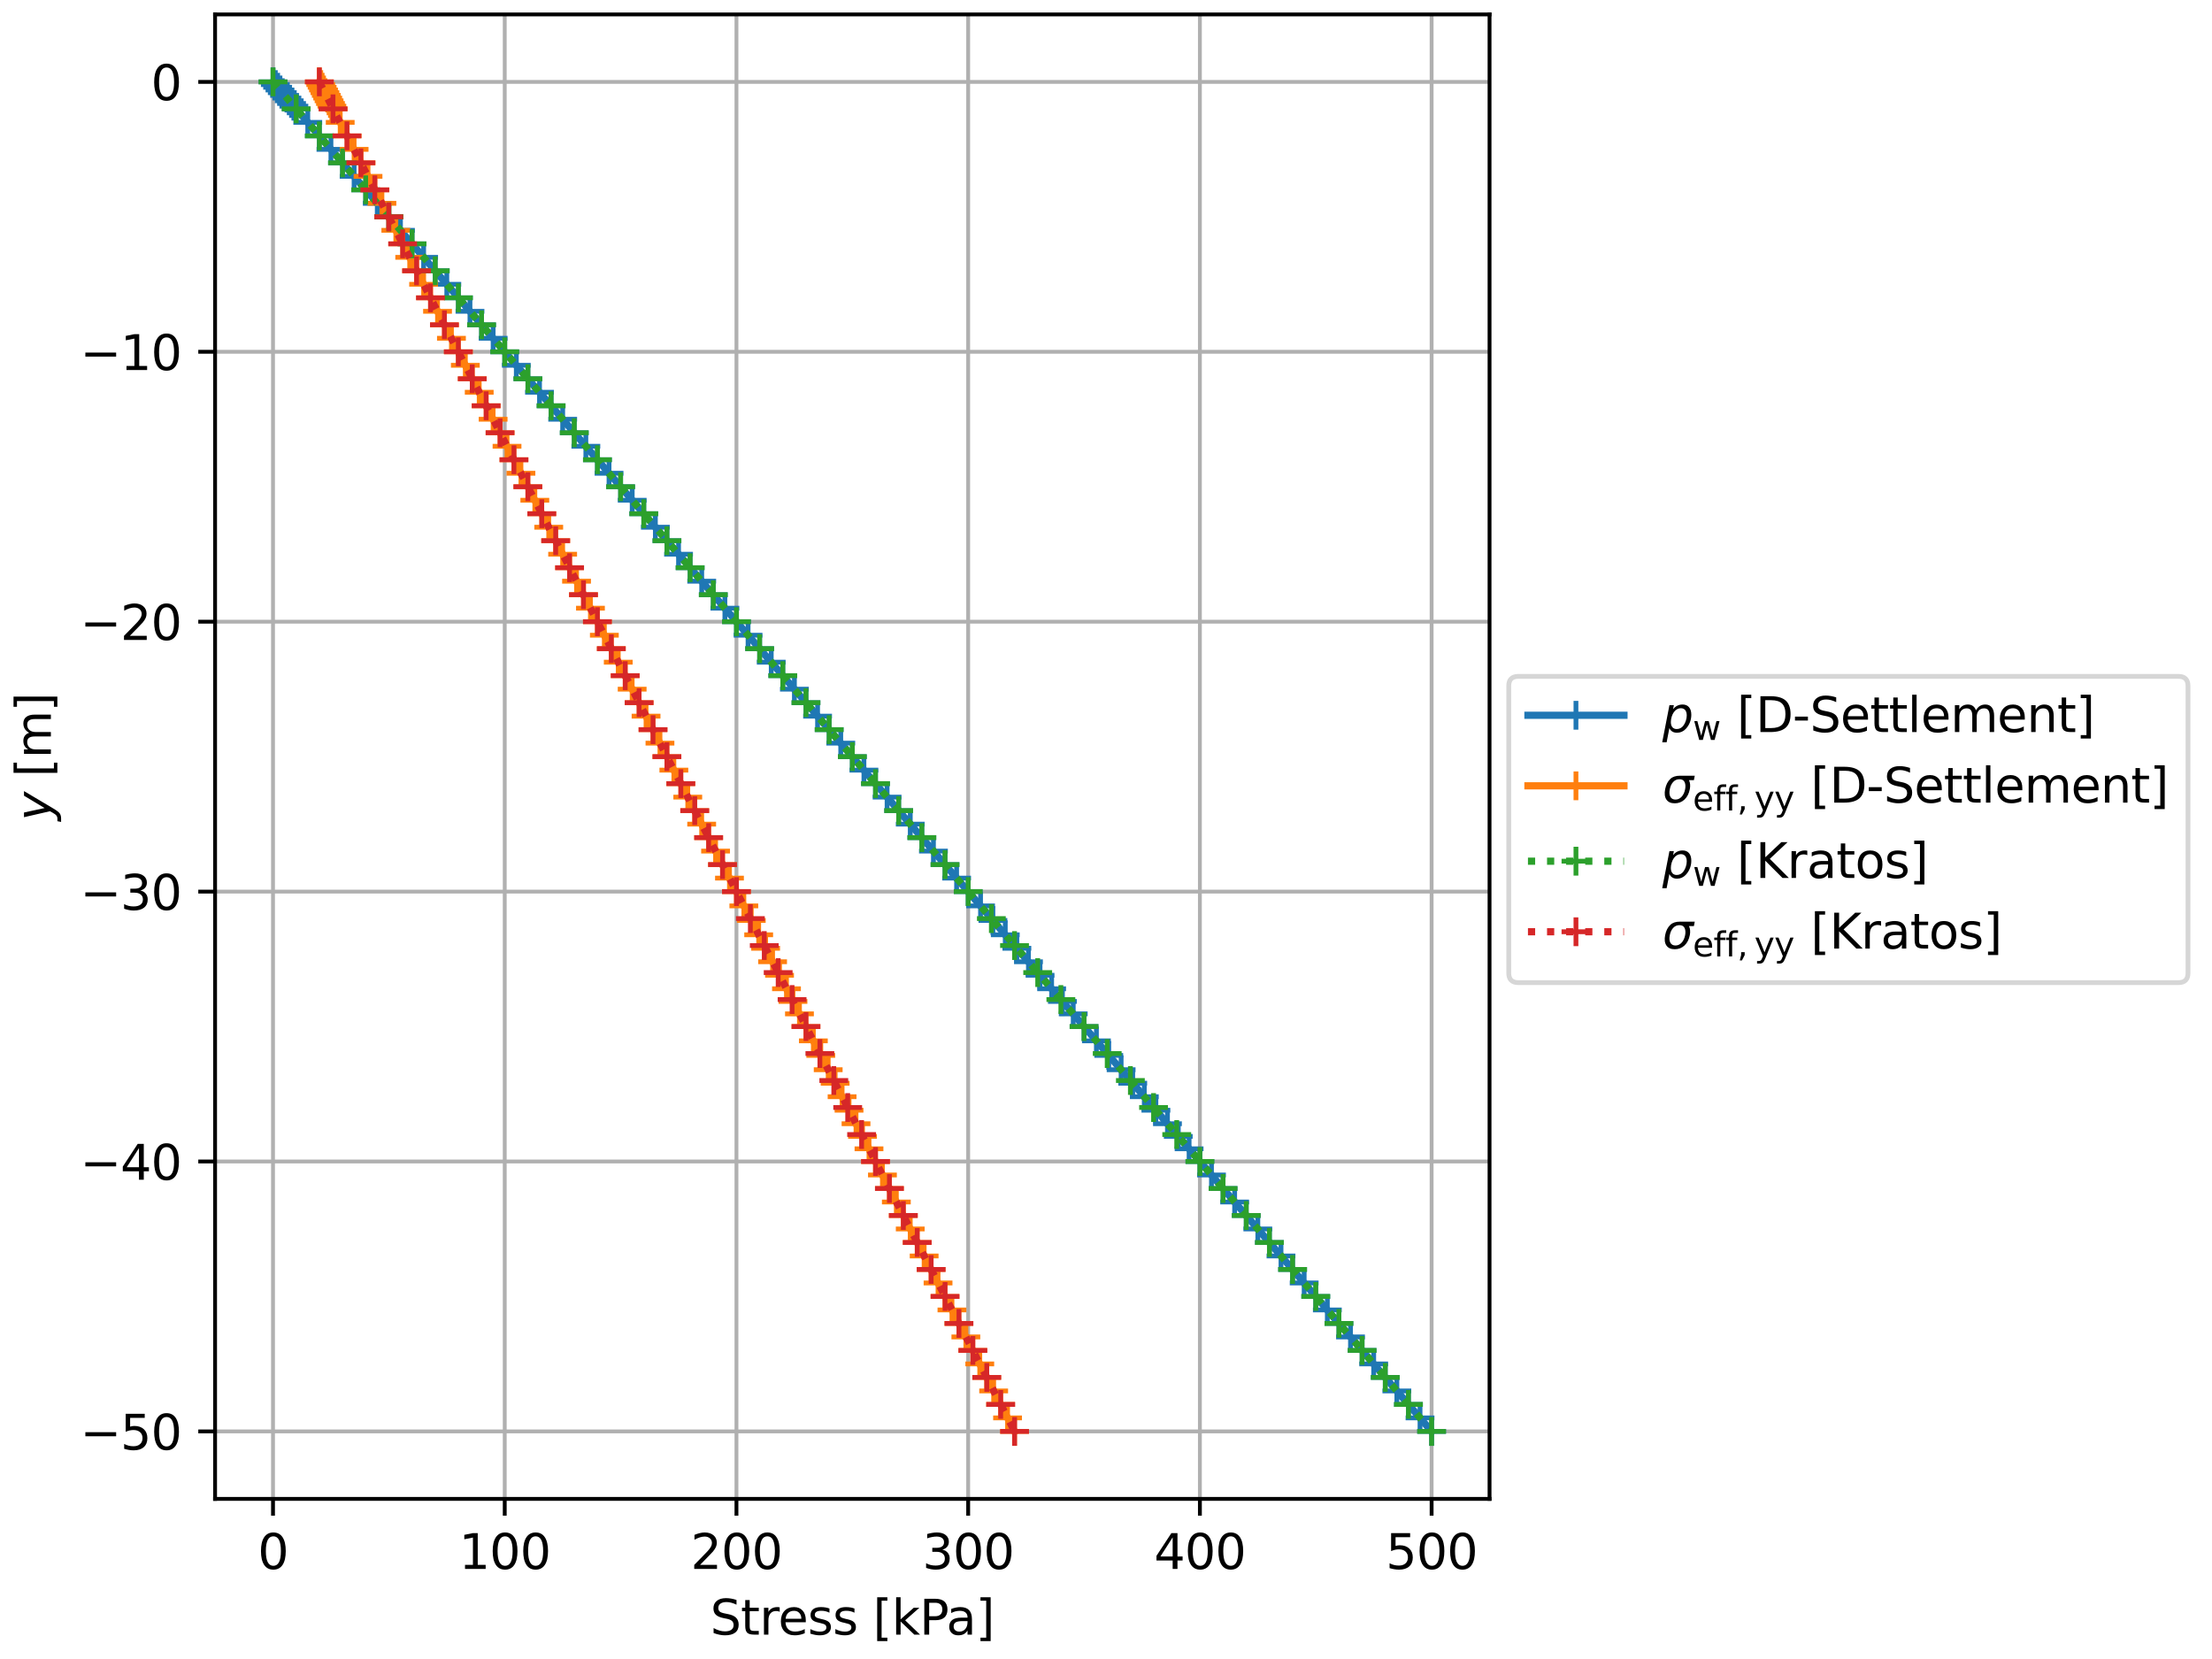 <?xml version="1.0" encoding="utf-8" standalone="no"?>
<!DOCTYPE svg PUBLIC "-//W3C//DTD SVG 1.1//EN"
  "http://www.w3.org/Graphics/SVG/1.1/DTD/svg11.dtd">
<svg xmlns:xlink="http://www.w3.org/1999/xlink" width="460.8pt" height="345.6pt" viewBox="0 0 460.8 345.6" xmlns="http://www.w3.org/2000/svg" version="1.1">
 <defs>
  <style type="text/css">*{stroke-linejoin: round; stroke-linecap: butt}</style>
 </defs>
 <g id="figure_1">
  <g id="patch_1">
   <path d="M 0 345.6 
L 460.8 345.6 
L 460.8 0 
L 0 0 
z
" style="fill: #ffffff"/>
  </g>
  <g id="axes_1">
   <g id="patch_2">
    <path d="M 44.805 312.244 
L 310.299 312.244 
L 310.299 3 
L 44.805 3 
z
" style="fill: #ffffff"/>
   </g>
   <g id="matplotlib.axis_1">
    <g id="xtick_1">
     <g id="line2d_1">
      <path d="M 56.873 312.244 
L 56.873 3 
" clip-path="url(#pb39d2a7482)" style="fill: none; stroke: #b0b0b0; stroke-width: 0.8; stroke-linecap: square"/>
     </g>
     <g id="line2d_2">
      <defs>
       <path id="m0f576e55df" d="M 0 0 
L 0 3.5 
" style="stroke: #000000; stroke-width: 0.8"/>
      </defs>
      <g>
       <use xlink:href="#m0f576e55df" x="56.873" y="312.244" style="stroke: #000000; stroke-width: 0.8"/>
      </g>
     </g>
     <g id="text_1">
      <!-- 0 -->
      <g transform="translate(53.692 326.842) scale(0.1 -0.1)">
       <defs>
        <path id="DejaVuSans-30" d="M 2034 4250 
Q 1547 4250 1301 3770 
Q 1056 3291 1056 2328 
Q 1056 1369 1301 889 
Q 1547 409 2034 409 
Q 2525 409 2770 889 
Q 3016 1369 3016 2328 
Q 3016 3291 2770 3770 
Q 2525 4250 2034 4250 
z
M 2034 4750 
Q 2819 4750 3233 4129 
Q 3647 3509 3647 2328 
Q 3647 1150 3233 529 
Q 2819 -91 2034 -91 
Q 1250 -91 836 529 
Q 422 1150 422 2328 
Q 422 3509 836 4129 
Q 1250 4750 2034 4750 
z
" transform="scale(0.016)"/>
       </defs>
       <use xlink:href="#DejaVuSans-30"/>
      </g>
     </g>
    </g>
    <g id="xtick_2">
     <g id="line2d_3">
      <path d="M 105.145 312.244 
L 105.145 3 
" clip-path="url(#pb39d2a7482)" style="fill: none; stroke: #b0b0b0; stroke-width: 0.8; stroke-linecap: square"/>
     </g>
     <g id="line2d_4">
      <g>
       <use xlink:href="#m0f576e55df" x="105.145" y="312.244" style="stroke: #000000; stroke-width: 0.8"/>
      </g>
     </g>
     <g id="text_2">
      <!-- 100 -->
      <g transform="translate(95.601 326.842) scale(0.1 -0.1)">
       <defs>
        <path id="DejaVuSans-31" d="M 794 531 
L 1825 531 
L 1825 4091 
L 703 3866 
L 703 4441 
L 1819 4666 
L 2450 4666 
L 2450 531 
L 3481 531 
L 3481 0 
L 794 0 
L 794 531 
z
" transform="scale(0.016)"/>
       </defs>
       <use xlink:href="#DejaVuSans-31"/>
       <use xlink:href="#DejaVuSans-30" transform="translate(63.623 0)"/>
       <use xlink:href="#DejaVuSans-30" transform="translate(127.246 0)"/>
      </g>
     </g>
    </g>
    <g id="xtick_3">
     <g id="line2d_5">
      <path d="M 153.416 312.244 
L 153.416 3 
" clip-path="url(#pb39d2a7482)" style="fill: none; stroke: #b0b0b0; stroke-width: 0.8; stroke-linecap: square"/>
     </g>
     <g id="line2d_6">
      <g>
       <use xlink:href="#m0f576e55df" x="153.416" y="312.244" style="stroke: #000000; stroke-width: 0.8"/>
      </g>
     </g>
     <g id="text_3">
      <!-- 200 -->
      <g transform="translate(143.873 326.842) scale(0.1 -0.1)">
       <defs>
        <path id="DejaVuSans-32" d="M 1228 531 
L 3431 531 
L 3431 0 
L 469 0 
L 469 531 
Q 828 903 1448 1529 
Q 2069 2156 2228 2338 
Q 2531 2678 2651 2914 
Q 2772 3150 2772 3378 
Q 2772 3750 2511 3984 
Q 2250 4219 1831 4219 
Q 1534 4219 1204 4116 
Q 875 4013 500 3803 
L 500 4441 
Q 881 4594 1212 4672 
Q 1544 4750 1819 4750 
Q 2544 4750 2975 4387 
Q 3406 4025 3406 3419 
Q 3406 3131 3298 2873 
Q 3191 2616 2906 2266 
Q 2828 2175 2409 1742 
Q 1991 1309 1228 531 
z
" transform="scale(0.016)"/>
       </defs>
       <use xlink:href="#DejaVuSans-32"/>
       <use xlink:href="#DejaVuSans-30" transform="translate(63.623 0)"/>
       <use xlink:href="#DejaVuSans-30" transform="translate(127.246 0)"/>
      </g>
     </g>
    </g>
    <g id="xtick_4">
     <g id="line2d_7">
      <path d="M 201.688 312.244 
L 201.688 3 
" clip-path="url(#pb39d2a7482)" style="fill: none; stroke: #b0b0b0; stroke-width: 0.8; stroke-linecap: square"/>
     </g>
     <g id="line2d_8">
      <g>
       <use xlink:href="#m0f576e55df" x="201.688" y="312.244" style="stroke: #000000; stroke-width: 0.8"/>
      </g>
     </g>
     <g id="text_4">
      <!-- 300 -->
      <g transform="translate(192.144 326.842) scale(0.1 -0.1)">
       <defs>
        <path id="DejaVuSans-33" d="M 2597 2516 
Q 3050 2419 3304 2112 
Q 3559 1806 3559 1356 
Q 3559 666 3084 287 
Q 2609 -91 1734 -91 
Q 1441 -91 1130 -33 
Q 819 25 488 141 
L 488 750 
Q 750 597 1062 519 
Q 1375 441 1716 441 
Q 2309 441 2620 675 
Q 2931 909 2931 1356 
Q 2931 1769 2642 2001 
Q 2353 2234 1838 2234 
L 1294 2234 
L 1294 2753 
L 1863 2753 
Q 2328 2753 2575 2939 
Q 2822 3125 2822 3475 
Q 2822 3834 2567 4026 
Q 2313 4219 1838 4219 
Q 1578 4219 1281 4162 
Q 984 4106 628 3988 
L 628 4550 
Q 988 4650 1302 4700 
Q 1616 4750 1894 4750 
Q 2613 4750 3031 4423 
Q 3450 4097 3450 3541 
Q 3450 3153 3228 2886 
Q 3006 2619 2597 2516 
z
" transform="scale(0.016)"/>
       </defs>
       <use xlink:href="#DejaVuSans-33"/>
       <use xlink:href="#DejaVuSans-30" transform="translate(63.623 0)"/>
       <use xlink:href="#DejaVuSans-30" transform="translate(127.246 0)"/>
      </g>
     </g>
    </g>
    <g id="xtick_5">
     <g id="line2d_9">
      <path d="M 249.96 312.244 
L 249.96 3 
" clip-path="url(#pb39d2a7482)" style="fill: none; stroke: #b0b0b0; stroke-width: 0.8; stroke-linecap: square"/>
     </g>
     <g id="line2d_10">
      <g>
       <use xlink:href="#m0f576e55df" x="249.96" y="312.244" style="stroke: #000000; stroke-width: 0.8"/>
      </g>
     </g>
     <g id="text_5">
      <!-- 400 -->
      <g transform="translate(240.416 326.842) scale(0.1 -0.1)">
       <defs>
        <path id="DejaVuSans-34" d="M 2419 4116 
L 825 1625 
L 2419 1625 
L 2419 4116 
z
M 2253 4666 
L 3047 4666 
L 3047 1625 
L 3713 1625 
L 3713 1100 
L 3047 1100 
L 3047 0 
L 2419 0 
L 2419 1100 
L 313 1100 
L 313 1709 
L 2253 4666 
z
" transform="scale(0.016)"/>
       </defs>
       <use xlink:href="#DejaVuSans-34"/>
       <use xlink:href="#DejaVuSans-30" transform="translate(63.623 0)"/>
       <use xlink:href="#DejaVuSans-30" transform="translate(127.246 0)"/>
      </g>
     </g>
    </g>
    <g id="xtick_6">
     <g id="line2d_11">
      <path d="M 298.231 312.244 
L 298.231 3 
" clip-path="url(#pb39d2a7482)" style="fill: none; stroke: #b0b0b0; stroke-width: 0.8; stroke-linecap: square"/>
     </g>
     <g id="line2d_12">
      <g>
       <use xlink:href="#m0f576e55df" x="298.231" y="312.244" style="stroke: #000000; stroke-width: 0.8"/>
      </g>
     </g>
     <g id="text_6">
      <!-- 500 -->
      <g transform="translate(288.688 326.842) scale(0.1 -0.1)">
       <defs>
        <path id="DejaVuSans-35" d="M 691 4666 
L 3169 4666 
L 3169 4134 
L 1269 4134 
L 1269 2991 
Q 1406 3038 1543 3061 
Q 1681 3084 1819 3084 
Q 2600 3084 3056 2656 
Q 3513 2228 3513 1497 
Q 3513 744 3044 326 
Q 2575 -91 1722 -91 
Q 1428 -91 1123 -41 
Q 819 9 494 109 
L 494 744 
Q 775 591 1075 516 
Q 1375 441 1709 441 
Q 2250 441 2565 725 
Q 2881 1009 2881 1497 
Q 2881 1984 2565 2268 
Q 2250 2553 1709 2553 
Q 1456 2553 1204 2497 
Q 953 2441 691 2322 
L 691 4666 
z
" transform="scale(0.016)"/>
       </defs>
       <use xlink:href="#DejaVuSans-35"/>
       <use xlink:href="#DejaVuSans-30" transform="translate(63.623 0)"/>
       <use xlink:href="#DejaVuSans-30" transform="translate(127.246 0)"/>
      </g>
     </g>
    </g>
    <g id="text_7">
     <!-- Stress [kPa] -->
     <g transform="translate(147.949 340.52) scale(0.1 -0.1)">
      <defs>
       <path id="DejaVuSans-53" d="M 3425 4513 
L 3425 3897 
Q 3066 4069 2747 4153 
Q 2428 4238 2131 4238 
Q 1616 4238 1336 4038 
Q 1056 3838 1056 3469 
Q 1056 3159 1242 3001 
Q 1428 2844 1947 2747 
L 2328 2669 
Q 3034 2534 3370 2195 
Q 3706 1856 3706 1288 
Q 3706 609 3251 259 
Q 2797 -91 1919 -91 
Q 1588 -91 1214 -16 
Q 841 59 441 206 
L 441 856 
Q 825 641 1194 531 
Q 1563 422 1919 422 
Q 2459 422 2753 634 
Q 3047 847 3047 1241 
Q 3047 1584 2836 1778 
Q 2625 1972 2144 2069 
L 1759 2144 
Q 1053 2284 737 2584 
Q 422 2884 422 3419 
Q 422 4038 858 4394 
Q 1294 4750 2059 4750 
Q 2388 4750 2728 4690 
Q 3069 4631 3425 4513 
z
" transform="scale(0.016)"/>
       <path id="DejaVuSans-74" d="M 1172 4494 
L 1172 3500 
L 2356 3500 
L 2356 3053 
L 1172 3053 
L 1172 1153 
Q 1172 725 1289 603 
Q 1406 481 1766 481 
L 2356 481 
L 2356 0 
L 1766 0 
Q 1100 0 847 248 
Q 594 497 594 1153 
L 594 3053 
L 172 3053 
L 172 3500 
L 594 3500 
L 594 4494 
L 1172 4494 
z
" transform="scale(0.016)"/>
       <path id="DejaVuSans-72" d="M 2631 2963 
Q 2534 3019 2420 3045 
Q 2306 3072 2169 3072 
Q 1681 3072 1420 2755 
Q 1159 2438 1159 1844 
L 1159 0 
L 581 0 
L 581 3500 
L 1159 3500 
L 1159 2956 
Q 1341 3275 1631 3429 
Q 1922 3584 2338 3584 
Q 2397 3584 2469 3576 
Q 2541 3569 2628 3553 
L 2631 2963 
z
" transform="scale(0.016)"/>
       <path id="DejaVuSans-65" d="M 3597 1894 
L 3597 1613 
L 953 1613 
Q 991 1019 1311 708 
Q 1631 397 2203 397 
Q 2534 397 2845 478 
Q 3156 559 3463 722 
L 3463 178 
Q 3153 47 2828 -22 
Q 2503 -91 2169 -91 
Q 1331 -91 842 396 
Q 353 884 353 1716 
Q 353 2575 817 3079 
Q 1281 3584 2069 3584 
Q 2775 3584 3186 3129 
Q 3597 2675 3597 1894 
z
M 3022 2063 
Q 3016 2534 2758 2815 
Q 2500 3097 2075 3097 
Q 1594 3097 1305 2825 
Q 1016 2553 972 2059 
L 3022 2063 
z
" transform="scale(0.016)"/>
       <path id="DejaVuSans-73" d="M 2834 3397 
L 2834 2853 
Q 2591 2978 2328 3040 
Q 2066 3103 1784 3103 
Q 1356 3103 1142 2972 
Q 928 2841 928 2578 
Q 928 2378 1081 2264 
Q 1234 2150 1697 2047 
L 1894 2003 
Q 2506 1872 2764 1633 
Q 3022 1394 3022 966 
Q 3022 478 2636 193 
Q 2250 -91 1575 -91 
Q 1294 -91 989 -36 
Q 684 19 347 128 
L 347 722 
Q 666 556 975 473 
Q 1284 391 1588 391 
Q 1994 391 2212 530 
Q 2431 669 2431 922 
Q 2431 1156 2273 1281 
Q 2116 1406 1581 1522 
L 1381 1569 
Q 847 1681 609 1914 
Q 372 2147 372 2553 
Q 372 3047 722 3315 
Q 1072 3584 1716 3584 
Q 2034 3584 2315 3537 
Q 2597 3491 2834 3397 
z
" transform="scale(0.016)"/>
       <path id="DejaVuSans-20" transform="scale(0.016)"/>
       <path id="DejaVuSans-5b" d="M 550 4863 
L 1875 4863 
L 1875 4416 
L 1125 4416 
L 1125 -397 
L 1875 -397 
L 1875 -844 
L 550 -844 
L 550 4863 
z
" transform="scale(0.016)"/>
       <path id="DejaVuSans-6b" d="M 581 4863 
L 1159 4863 
L 1159 1991 
L 2875 3500 
L 3609 3500 
L 1753 1863 
L 3688 0 
L 2938 0 
L 1159 1709 
L 1159 0 
L 581 0 
L 581 4863 
z
" transform="scale(0.016)"/>
       <path id="DejaVuSans-50" d="M 1259 4147 
L 1259 2394 
L 2053 2394 
Q 2494 2394 2734 2622 
Q 2975 2850 2975 3272 
Q 2975 3691 2734 3919 
Q 2494 4147 2053 4147 
L 1259 4147 
z
M 628 4666 
L 2053 4666 
Q 2838 4666 3239 4311 
Q 3641 3956 3641 3272 
Q 3641 2581 3239 2228 
Q 2838 1875 2053 1875 
L 1259 1875 
L 1259 0 
L 628 0 
L 628 4666 
z
" transform="scale(0.016)"/>
       <path id="DejaVuSans-61" d="M 2194 1759 
Q 1497 1759 1228 1600 
Q 959 1441 959 1056 
Q 959 750 1161 570 
Q 1363 391 1709 391 
Q 2188 391 2477 730 
Q 2766 1069 2766 1631 
L 2766 1759 
L 2194 1759 
z
M 3341 1997 
L 3341 0 
L 2766 0 
L 2766 531 
Q 2569 213 2275 61 
Q 1981 -91 1556 -91 
Q 1019 -91 701 211 
Q 384 513 384 1019 
Q 384 1609 779 1909 
Q 1175 2209 1959 2209 
L 2766 2209 
L 2766 2266 
Q 2766 2663 2505 2880 
Q 2244 3097 1772 3097 
Q 1472 3097 1187 3025 
Q 903 2953 641 2809 
L 641 3341 
Q 956 3463 1253 3523 
Q 1550 3584 1831 3584 
Q 2591 3584 2966 3190 
Q 3341 2797 3341 1997 
z
" transform="scale(0.016)"/>
       <path id="DejaVuSans-5d" d="M 1947 4863 
L 1947 -844 
L 622 -844 
L 622 -397 
L 1369 -397 
L 1369 4416 
L 622 4416 
L 622 4863 
L 1947 4863 
z
" transform="scale(0.016)"/>
      </defs>
      <use xlink:href="#DejaVuSans-53"/>
      <use xlink:href="#DejaVuSans-74" transform="translate(63.477 0)"/>
      <use xlink:href="#DejaVuSans-72" transform="translate(102.686 0)"/>
      <use xlink:href="#DejaVuSans-65" transform="translate(141.549 0)"/>
      <use xlink:href="#DejaVuSans-73" transform="translate(203.072 0)"/>
      <use xlink:href="#DejaVuSans-73" transform="translate(255.172 0)"/>
      <use xlink:href="#DejaVuSans-20" transform="translate(307.271 0)"/>
      <use xlink:href="#DejaVuSans-5b" transform="translate(339.059 0)"/>
      <use xlink:href="#DejaVuSans-6b" transform="translate(378.072 0)"/>
      <use xlink:href="#DejaVuSans-50" transform="translate(435.982 0)"/>
      <use xlink:href="#DejaVuSans-61" transform="translate(491.785 0)"/>
      <use xlink:href="#DejaVuSans-5d" transform="translate(553.064 0)"/>
     </g>
    </g>
   </g>
   <g id="matplotlib.axis_2">
    <g id="ytick_1">
     <g id="line2d_13">
      <path d="M 44.805 298.187 
L 310.299 298.187 
" clip-path="url(#pb39d2a7482)" style="fill: none; stroke: #b0b0b0; stroke-width: 0.8; stroke-linecap: square"/>
     </g>
     <g id="line2d_14">
      <defs>
       <path id="m4e716c4129" d="M 0 0 
L -3.5 0 
" style="stroke: #000000; stroke-width: 0.8"/>
      </defs>
      <g>
       <use xlink:href="#m4e716c4129" x="44.805" y="298.187" style="stroke: #000000; stroke-width: 0.8"/>
      </g>
     </g>
     <g id="text_8">
      <!-- −50 -->
      <g transform="translate(16.7 301.986) scale(0.1 -0.1)">
       <defs>
        <path id="DejaVuSans-2212" d="M 678 2272 
L 4684 2272 
L 4684 1741 
L 678 1741 
L 678 2272 
z
" transform="scale(0.016)"/>
       </defs>
       <use xlink:href="#DejaVuSans-2212"/>
       <use xlink:href="#DejaVuSans-35" transform="translate(83.789 0)"/>
       <use xlink:href="#DejaVuSans-30" transform="translate(147.412 0)"/>
      </g>
     </g>
    </g>
    <g id="ytick_2">
     <g id="line2d_15">
      <path d="M 44.805 241.961 
L 310.299 241.961 
" clip-path="url(#pb39d2a7482)" style="fill: none; stroke: #b0b0b0; stroke-width: 0.8; stroke-linecap: square"/>
     </g>
     <g id="line2d_16">
      <g>
       <use xlink:href="#m4e716c4129" x="44.805" y="241.961" style="stroke: #000000; stroke-width: 0.8"/>
      </g>
     </g>
     <g id="text_9">
      <!-- −40 -->
      <g transform="translate(16.7 245.76) scale(0.1 -0.1)">
       <use xlink:href="#DejaVuSans-2212"/>
       <use xlink:href="#DejaVuSans-34" transform="translate(83.789 0)"/>
       <use xlink:href="#DejaVuSans-30" transform="translate(147.412 0)"/>
      </g>
     </g>
    </g>
    <g id="ytick_3">
     <g id="line2d_17">
      <path d="M 44.805 185.735 
L 310.299 185.735 
" clip-path="url(#pb39d2a7482)" style="fill: none; stroke: #b0b0b0; stroke-width: 0.8; stroke-linecap: square"/>
     </g>
     <g id="line2d_18">
      <g>
       <use xlink:href="#m4e716c4129" x="44.805" y="185.735" style="stroke: #000000; stroke-width: 0.8"/>
      </g>
     </g>
     <g id="text_10">
      <!-- −30 -->
      <g transform="translate(16.7 189.534) scale(0.1 -0.1)">
       <use xlink:href="#DejaVuSans-2212"/>
       <use xlink:href="#DejaVuSans-33" transform="translate(83.789 0)"/>
       <use xlink:href="#DejaVuSans-30" transform="translate(147.412 0)"/>
      </g>
     </g>
    </g>
    <g id="ytick_4">
     <g id="line2d_19">
      <path d="M 44.805 129.509 
L 310.299 129.509 
" clip-path="url(#pb39d2a7482)" style="fill: none; stroke: #b0b0b0; stroke-width: 0.8; stroke-linecap: square"/>
     </g>
     <g id="line2d_20">
      <g>
       <use xlink:href="#m4e716c4129" x="44.805" y="129.509" style="stroke: #000000; stroke-width: 0.8"/>
      </g>
     </g>
     <g id="text_11">
      <!-- −20 -->
      <g transform="translate(16.7 133.308) scale(0.1 -0.1)">
       <use xlink:href="#DejaVuSans-2212"/>
       <use xlink:href="#DejaVuSans-32" transform="translate(83.789 0)"/>
       <use xlink:href="#DejaVuSans-30" transform="translate(147.412 0)"/>
      </g>
     </g>
    </g>
    <g id="ytick_5">
     <g id="line2d_21">
      <path d="M 44.805 73.283 
L 310.299 73.283 
" clip-path="url(#pb39d2a7482)" style="fill: none; stroke: #b0b0b0; stroke-width: 0.8; stroke-linecap: square"/>
     </g>
     <g id="line2d_22">
      <g>
       <use xlink:href="#m4e716c4129" x="44.805" y="73.283" style="stroke: #000000; stroke-width: 0.8"/>
      </g>
     </g>
     <g id="text_12">
      <!-- −10 -->
      <g transform="translate(16.7 77.082) scale(0.1 -0.1)">
       <use xlink:href="#DejaVuSans-2212"/>
       <use xlink:href="#DejaVuSans-31" transform="translate(83.789 0)"/>
       <use xlink:href="#DejaVuSans-30" transform="translate(147.412 0)"/>
      </g>
     </g>
    </g>
    <g id="ytick_6">
     <g id="line2d_23">
      <path d="M 44.805 17.057 
L 310.299 17.057 
" clip-path="url(#pb39d2a7482)" style="fill: none; stroke: #b0b0b0; stroke-width: 0.8; stroke-linecap: square"/>
     </g>
     <g id="line2d_24">
      <g>
       <use xlink:href="#m4e716c4129" x="44.805" y="17.057" style="stroke: #000000; stroke-width: 0.8"/>
      </g>
     </g>
     <g id="text_13">
      <!-- 0 -->
      <g transform="translate(31.442 20.856) scale(0.1 -0.1)">
       <use xlink:href="#DejaVuSans-30"/>
      </g>
     </g>
    </g>
    <g id="text_14">
     <!-- $y$ [m] -->
     <g transform="translate(10.6 170.972) rotate(-90) scale(0.1 -0.1)">
      <defs>
       <path id="DejaVuSans-Oblique-79" d="M 1588 -325 
Q 1188 -997 936 -1164 
Q 684 -1331 294 -1331 
L -159 -1331 
L -63 -850 
L 269 -850 
Q 509 -850 678 -719 
Q 847 -588 1056 -206 
L 1234 128 
L 459 3500 
L 1069 3500 
L 1650 819 
L 3256 3500 
L 3859 3500 
L 1588 -325 
z
" transform="scale(0.016)"/>
       <path id="DejaVuSans-6d" d="M 3328 2828 
Q 3544 3216 3844 3400 
Q 4144 3584 4550 3584 
Q 5097 3584 5394 3201 
Q 5691 2819 5691 2113 
L 5691 0 
L 5113 0 
L 5113 2094 
Q 5113 2597 4934 2840 
Q 4756 3084 4391 3084 
Q 3944 3084 3684 2787 
Q 3425 2491 3425 1978 
L 3425 0 
L 2847 0 
L 2847 2094 
Q 2847 2600 2669 2842 
Q 2491 3084 2119 3084 
Q 1678 3084 1418 2786 
Q 1159 2488 1159 1978 
L 1159 0 
L 581 0 
L 581 3500 
L 1159 3500 
L 1159 2956 
Q 1356 3278 1631 3431 
Q 1906 3584 2284 3584 
Q 2666 3584 2933 3390 
Q 3200 3197 3328 2828 
z
" transform="scale(0.016)"/>
      </defs>
      <use xlink:href="#DejaVuSans-Oblique-79" transform="translate(0 0.016)"/>
      <use xlink:href="#DejaVuSans-20" transform="translate(59.18 0.016)"/>
      <use xlink:href="#DejaVuSans-5b" transform="translate(90.967 0.016)"/>
      <use xlink:href="#DejaVuSans-6d" transform="translate(129.98 0.016)"/>
      <use xlink:href="#DejaVuSans-5d" transform="translate(227.393 0.016)"/>
     </g>
    </g>
   </g>
   <g id="line2d_25">
    <path d="M 56.873 17.057 
L 57.356 17.619 
L 57.838 18.181 
L 58.321 18.744 
L 58.804 19.306 
L 59.286 19.868 
L 59.769 20.43 
L 60.252 20.993 
L 60.735 21.555 
L 61.217 22.117 
L 61.7 22.679 
L 64.114 25.491 
L 66.527 28.302 
L 68.941 31.113 
L 71.354 33.925 
L 73.768 36.736 
L 76.182 39.547 
L 78.595 42.358 
L 81.009 45.17 
L 83.422 47.981 
L 85.836 50.792 
L 88.249 53.604 
L 90.663 56.415 
L 93.077 59.226 
L 95.49 62.038 
L 97.904 64.849 
L 100.317 67.66 
L 102.731 70.471 
L 105.145 73.283 
L 107.558 76.094 
L 109.972 78.905 
L 112.39 81.717 
L 114.804 84.528 
L 117.217 87.339 
L 119.631 90.151 
L 122.044 92.962 
L 124.458 95.773 
L 126.872 98.585 
L 129.285 101.396 
L 131.699 104.207 
L 134.112 107.018 
L 136.526 109.83 
L 138.94 112.641 
L 141.353 115.452 
L 143.767 118.264 
L 146.18 121.075 
L 148.594 123.886 
L 151.007 126.698 
L 153.421 129.509 
L 155.835 132.32 
L 158.248 135.131 
L 160.662 137.943 
L 163.075 140.754 
L 165.489 143.565 
L 167.903 146.377 
L 170.316 149.188 
L 172.73 151.999 
L 175.143 154.811 
L 177.557 157.622 
L 179.971 160.433 
L 182.384 163.244 
L 184.798 166.056 
L 187.211 168.867 
L 189.625 171.678 
L 192.038 174.49 
L 194.452 177.301 
L 196.866 180.112 
L 199.279 182.924 
L 201.693 185.735 
L 204.266 188.715 
L 206.839 191.751 
L 209.416 194.731 
L 211.83 197.542 
L 214.243 200.354 
L 216.657 203.165 
L 219.071 205.976 
L 221.32 208.619 
L 223.574 211.205 
L 225.829 213.848 
L 228.402 216.828 
L 230.974 219.864 
L 233.552 222.844 
L 235.966 225.655 
L 238.379 228.467 
L 240.793 231.278 
L 243.202 234.089 
L 245.456 236.732 
L 247.71 239.318 
L 249.96 241.961 
L 252.373 244.772 
L 254.787 247.584 
L 257.2 250.395 
L 259.614 253.206 
L 262.028 256.017 
L 264.441 258.829 
L 266.855 261.64 
L 269.268 264.451 
L 271.682 267.263 
L 274.096 270.074 
L 276.509 272.885 
L 278.923 275.697 
L 281.336 278.508 
L 283.75 281.319 
L 286.163 284.13 
L 288.577 286.942 
L 290.991 289.753 
L 293.404 292.564 
L 295.818 295.376 
L 298.231 298.187 
" clip-path="url(#pb39d2a7482)" style="fill: none; stroke: #1f77b4; stroke-width: 1.5; stroke-linecap: square"/>
    <defs>
     <path id="m01896e64e1" d="M -3 0 
L 3 0 
M 0 3 
L 0 -3 
" style="stroke: #1f77b4"/>
    </defs>
    <g clip-path="url(#pb39d2a7482)">
     <use xlink:href="#m01896e64e1" x="56.873" y="17.057" style="fill: #1f77b4; stroke: #1f77b4"/>
     <use xlink:href="#m01896e64e1" x="57.356" y="17.619" style="fill: #1f77b4; stroke: #1f77b4"/>
     <use xlink:href="#m01896e64e1" x="57.838" y="18.181" style="fill: #1f77b4; stroke: #1f77b4"/>
     <use xlink:href="#m01896e64e1" x="58.321" y="18.744" style="fill: #1f77b4; stroke: #1f77b4"/>
     <use xlink:href="#m01896e64e1" x="58.804" y="19.306" style="fill: #1f77b4; stroke: #1f77b4"/>
     <use xlink:href="#m01896e64e1" x="59.286" y="19.868" style="fill: #1f77b4; stroke: #1f77b4"/>
     <use xlink:href="#m01896e64e1" x="59.769" y="20.43" style="fill: #1f77b4; stroke: #1f77b4"/>
     <use xlink:href="#m01896e64e1" x="60.252" y="20.993" style="fill: #1f77b4; stroke: #1f77b4"/>
     <use xlink:href="#m01896e64e1" x="60.735" y="21.555" style="fill: #1f77b4; stroke: #1f77b4"/>
     <use xlink:href="#m01896e64e1" x="61.217" y="22.117" style="fill: #1f77b4; stroke: #1f77b4"/>
     <use xlink:href="#m01896e64e1" x="61.7" y="22.679" style="fill: #1f77b4; stroke: #1f77b4"/>
     <use xlink:href="#m01896e64e1" x="64.114" y="25.491" style="fill: #1f77b4; stroke: #1f77b4"/>
     <use xlink:href="#m01896e64e1" x="66.527" y="28.302" style="fill: #1f77b4; stroke: #1f77b4"/>
     <use xlink:href="#m01896e64e1" x="68.941" y="31.113" style="fill: #1f77b4; stroke: #1f77b4"/>
     <use xlink:href="#m01896e64e1" x="71.354" y="33.925" style="fill: #1f77b4; stroke: #1f77b4"/>
     <use xlink:href="#m01896e64e1" x="73.768" y="36.736" style="fill: #1f77b4; stroke: #1f77b4"/>
     <use xlink:href="#m01896e64e1" x="76.182" y="39.547" style="fill: #1f77b4; stroke: #1f77b4"/>
     <use xlink:href="#m01896e64e1" x="78.595" y="42.358" style="fill: #1f77b4; stroke: #1f77b4"/>
     <use xlink:href="#m01896e64e1" x="81.009" y="45.17" style="fill: #1f77b4; stroke: #1f77b4"/>
     <use xlink:href="#m01896e64e1" x="83.422" y="47.981" style="fill: #1f77b4; stroke: #1f77b4"/>
     <use xlink:href="#m01896e64e1" x="85.836" y="50.792" style="fill: #1f77b4; stroke: #1f77b4"/>
     <use xlink:href="#m01896e64e1" x="88.249" y="53.604" style="fill: #1f77b4; stroke: #1f77b4"/>
     <use xlink:href="#m01896e64e1" x="90.663" y="56.415" style="fill: #1f77b4; stroke: #1f77b4"/>
     <use xlink:href="#m01896e64e1" x="93.077" y="59.226" style="fill: #1f77b4; stroke: #1f77b4"/>
     <use xlink:href="#m01896e64e1" x="95.49" y="62.038" style="fill: #1f77b4; stroke: #1f77b4"/>
     <use xlink:href="#m01896e64e1" x="97.904" y="64.849" style="fill: #1f77b4; stroke: #1f77b4"/>
     <use xlink:href="#m01896e64e1" x="100.317" y="67.66" style="fill: #1f77b4; stroke: #1f77b4"/>
     <use xlink:href="#m01896e64e1" x="102.731" y="70.471" style="fill: #1f77b4; stroke: #1f77b4"/>
     <use xlink:href="#m01896e64e1" x="105.145" y="73.283" style="fill: #1f77b4; stroke: #1f77b4"/>
     <use xlink:href="#m01896e64e1" x="107.558" y="76.094" style="fill: #1f77b4; stroke: #1f77b4"/>
     <use xlink:href="#m01896e64e1" x="109.972" y="78.905" style="fill: #1f77b4; stroke: #1f77b4"/>
     <use xlink:href="#m01896e64e1" x="112.39" y="81.717" style="fill: #1f77b4; stroke: #1f77b4"/>
     <use xlink:href="#m01896e64e1" x="114.804" y="84.528" style="fill: #1f77b4; stroke: #1f77b4"/>
     <use xlink:href="#m01896e64e1" x="117.217" y="87.339" style="fill: #1f77b4; stroke: #1f77b4"/>
     <use xlink:href="#m01896e64e1" x="119.631" y="90.151" style="fill: #1f77b4; stroke: #1f77b4"/>
     <use xlink:href="#m01896e64e1" x="122.044" y="92.962" style="fill: #1f77b4; stroke: #1f77b4"/>
     <use xlink:href="#m01896e64e1" x="124.458" y="95.773" style="fill: #1f77b4; stroke: #1f77b4"/>
     <use xlink:href="#m01896e64e1" x="126.872" y="98.585" style="fill: #1f77b4; stroke: #1f77b4"/>
     <use xlink:href="#m01896e64e1" x="129.285" y="101.396" style="fill: #1f77b4; stroke: #1f77b4"/>
     <use xlink:href="#m01896e64e1" x="131.699" y="104.207" style="fill: #1f77b4; stroke: #1f77b4"/>
     <use xlink:href="#m01896e64e1" x="134.112" y="107.018" style="fill: #1f77b4; stroke: #1f77b4"/>
     <use xlink:href="#m01896e64e1" x="136.526" y="109.83" style="fill: #1f77b4; stroke: #1f77b4"/>
     <use xlink:href="#m01896e64e1" x="138.94" y="112.641" style="fill: #1f77b4; stroke: #1f77b4"/>
     <use xlink:href="#m01896e64e1" x="141.353" y="115.452" style="fill: #1f77b4; stroke: #1f77b4"/>
     <use xlink:href="#m01896e64e1" x="143.767" y="118.264" style="fill: #1f77b4; stroke: #1f77b4"/>
     <use xlink:href="#m01896e64e1" x="146.18" y="121.075" style="fill: #1f77b4; stroke: #1f77b4"/>
     <use xlink:href="#m01896e64e1" x="148.594" y="123.886" style="fill: #1f77b4; stroke: #1f77b4"/>
     <use xlink:href="#m01896e64e1" x="151.007" y="126.698" style="fill: #1f77b4; stroke: #1f77b4"/>
     <use xlink:href="#m01896e64e1" x="153.421" y="129.509" style="fill: #1f77b4; stroke: #1f77b4"/>
     <use xlink:href="#m01896e64e1" x="155.835" y="132.32" style="fill: #1f77b4; stroke: #1f77b4"/>
     <use xlink:href="#m01896e64e1" x="158.248" y="135.131" style="fill: #1f77b4; stroke: #1f77b4"/>
     <use xlink:href="#m01896e64e1" x="160.662" y="137.943" style="fill: #1f77b4; stroke: #1f77b4"/>
     <use xlink:href="#m01896e64e1" x="163.075" y="140.754" style="fill: #1f77b4; stroke: #1f77b4"/>
     <use xlink:href="#m01896e64e1" x="165.489" y="143.565" style="fill: #1f77b4; stroke: #1f77b4"/>
     <use xlink:href="#m01896e64e1" x="167.903" y="146.377" style="fill: #1f77b4; stroke: #1f77b4"/>
     <use xlink:href="#m01896e64e1" x="170.316" y="149.188" style="fill: #1f77b4; stroke: #1f77b4"/>
     <use xlink:href="#m01896e64e1" x="172.73" y="151.999" style="fill: #1f77b4; stroke: #1f77b4"/>
     <use xlink:href="#m01896e64e1" x="175.143" y="154.811" style="fill: #1f77b4; stroke: #1f77b4"/>
     <use xlink:href="#m01896e64e1" x="177.557" y="157.622" style="fill: #1f77b4; stroke: #1f77b4"/>
     <use xlink:href="#m01896e64e1" x="179.971" y="160.433" style="fill: #1f77b4; stroke: #1f77b4"/>
     <use xlink:href="#m01896e64e1" x="182.384" y="163.244" style="fill: #1f77b4; stroke: #1f77b4"/>
     <use xlink:href="#m01896e64e1" x="184.798" y="166.056" style="fill: #1f77b4; stroke: #1f77b4"/>
     <use xlink:href="#m01896e64e1" x="187.211" y="168.867" style="fill: #1f77b4; stroke: #1f77b4"/>
     <use xlink:href="#m01896e64e1" x="189.625" y="171.678" style="fill: #1f77b4; stroke: #1f77b4"/>
     <use xlink:href="#m01896e64e1" x="192.038" y="174.49" style="fill: #1f77b4; stroke: #1f77b4"/>
     <use xlink:href="#m01896e64e1" x="194.452" y="177.301" style="fill: #1f77b4; stroke: #1f77b4"/>
     <use xlink:href="#m01896e64e1" x="196.866" y="180.112" style="fill: #1f77b4; stroke: #1f77b4"/>
     <use xlink:href="#m01896e64e1" x="199.279" y="182.924" style="fill: #1f77b4; stroke: #1f77b4"/>
     <use xlink:href="#m01896e64e1" x="201.693" y="185.735" style="fill: #1f77b4; stroke: #1f77b4"/>
     <use xlink:href="#m01896e64e1" x="204.266" y="188.715" style="fill: #1f77b4; stroke: #1f77b4"/>
     <use xlink:href="#m01896e64e1" x="206.839" y="191.751" style="fill: #1f77b4; stroke: #1f77b4"/>
     <use xlink:href="#m01896e64e1" x="209.416" y="194.731" style="fill: #1f77b4; stroke: #1f77b4"/>
     <use xlink:href="#m01896e64e1" x="211.83" y="197.542" style="fill: #1f77b4; stroke: #1f77b4"/>
     <use xlink:href="#m01896e64e1" x="214.243" y="200.354" style="fill: #1f77b4; stroke: #1f77b4"/>
     <use xlink:href="#m01896e64e1" x="216.657" y="203.165" style="fill: #1f77b4; stroke: #1f77b4"/>
     <use xlink:href="#m01896e64e1" x="219.071" y="205.976" style="fill: #1f77b4; stroke: #1f77b4"/>
     <use xlink:href="#m01896e64e1" x="221.32" y="208.619" style="fill: #1f77b4; stroke: #1f77b4"/>
     <use xlink:href="#m01896e64e1" x="223.574" y="211.205" style="fill: #1f77b4; stroke: #1f77b4"/>
     <use xlink:href="#m01896e64e1" x="225.829" y="213.848" style="fill: #1f77b4; stroke: #1f77b4"/>
     <use xlink:href="#m01896e64e1" x="228.402" y="216.828" style="fill: #1f77b4; stroke: #1f77b4"/>
     <use xlink:href="#m01896e64e1" x="230.974" y="219.864" style="fill: #1f77b4; stroke: #1f77b4"/>
     <use xlink:href="#m01896e64e1" x="233.552" y="222.844" style="fill: #1f77b4; stroke: #1f77b4"/>
     <use xlink:href="#m01896e64e1" x="235.966" y="225.655" style="fill: #1f77b4; stroke: #1f77b4"/>
     <use xlink:href="#m01896e64e1" x="238.379" y="228.467" style="fill: #1f77b4; stroke: #1f77b4"/>
     <use xlink:href="#m01896e64e1" x="240.793" y="231.278" style="fill: #1f77b4; stroke: #1f77b4"/>
     <use xlink:href="#m01896e64e1" x="243.202" y="234.089" style="fill: #1f77b4; stroke: #1f77b4"/>
     <use xlink:href="#m01896e64e1" x="245.456" y="236.732" style="fill: #1f77b4; stroke: #1f77b4"/>
     <use xlink:href="#m01896e64e1" x="247.71" y="239.318" style="fill: #1f77b4; stroke: #1f77b4"/>
     <use xlink:href="#m01896e64e1" x="249.96" y="241.961" style="fill: #1f77b4; stroke: #1f77b4"/>
     <use xlink:href="#m01896e64e1" x="252.373" y="244.772" style="fill: #1f77b4; stroke: #1f77b4"/>
     <use xlink:href="#m01896e64e1" x="254.787" y="247.584" style="fill: #1f77b4; stroke: #1f77b4"/>
     <use xlink:href="#m01896e64e1" x="257.2" y="250.395" style="fill: #1f77b4; stroke: #1f77b4"/>
     <use xlink:href="#m01896e64e1" x="259.614" y="253.206" style="fill: #1f77b4; stroke: #1f77b4"/>
     <use xlink:href="#m01896e64e1" x="262.028" y="256.017" style="fill: #1f77b4; stroke: #1f77b4"/>
     <use xlink:href="#m01896e64e1" x="264.441" y="258.829" style="fill: #1f77b4; stroke: #1f77b4"/>
     <use xlink:href="#m01896e64e1" x="266.855" y="261.64" style="fill: #1f77b4; stroke: #1f77b4"/>
     <use xlink:href="#m01896e64e1" x="269.268" y="264.451" style="fill: #1f77b4; stroke: #1f77b4"/>
     <use xlink:href="#m01896e64e1" x="271.682" y="267.263" style="fill: #1f77b4; stroke: #1f77b4"/>
     <use xlink:href="#m01896e64e1" x="274.096" y="270.074" style="fill: #1f77b4; stroke: #1f77b4"/>
     <use xlink:href="#m01896e64e1" x="276.509" y="272.885" style="fill: #1f77b4; stroke: #1f77b4"/>
     <use xlink:href="#m01896e64e1" x="278.923" y="275.697" style="fill: #1f77b4; stroke: #1f77b4"/>
     <use xlink:href="#m01896e64e1" x="281.336" y="278.508" style="fill: #1f77b4; stroke: #1f77b4"/>
     <use xlink:href="#m01896e64e1" x="283.75" y="281.319" style="fill: #1f77b4; stroke: #1f77b4"/>
     <use xlink:href="#m01896e64e1" x="286.163" y="284.13" style="fill: #1f77b4; stroke: #1f77b4"/>
     <use xlink:href="#m01896e64e1" x="288.577" y="286.942" style="fill: #1f77b4; stroke: #1f77b4"/>
     <use xlink:href="#m01896e64e1" x="290.991" y="289.753" style="fill: #1f77b4; stroke: #1f77b4"/>
     <use xlink:href="#m01896e64e1" x="293.404" y="292.564" style="fill: #1f77b4; stroke: #1f77b4"/>
     <use xlink:href="#m01896e64e1" x="295.818" y="295.376" style="fill: #1f77b4; stroke: #1f77b4"/>
     <use xlink:href="#m01896e64e1" x="298.231" y="298.187" style="fill: #1f77b4; stroke: #1f77b4"/>
    </g>
   </g>
   <g id="line2d_26">
    <path d="M 66.527 17.057 
L 66.817 17.619 
L 67.106 18.181 
L 67.396 18.744 
L 67.686 19.306 
L 67.975 19.868 
L 68.265 20.43 
L 68.555 20.993 
L 68.844 21.555 
L 69.134 22.117 
L 69.423 22.679 
L 70.872 25.491 
L 72.32 28.302 
L 73.768 31.113 
L 75.216 33.925 
L 76.664 36.736 
L 78.112 39.547 
L 79.561 42.358 
L 81.009 45.17 
L 82.457 47.981 
L 83.905 50.792 
L 85.353 53.604 
L 86.801 56.415 
L 88.249 59.226 
L 89.698 62.038 
L 91.146 64.849 
L 92.594 67.66 
L 94.042 70.471 
L 95.49 73.283 
L 96.938 76.094 
L 98.387 78.905 
L 99.83 81.717 
L 101.278 84.528 
L 102.726 87.339 
L 104.174 90.151 
L 105.622 92.962 
L 107.071 95.773 
L 108.519 98.585 
L 109.967 101.396 
L 111.415 104.207 
L 112.863 107.018 
L 114.311 109.83 
L 115.76 112.641 
L 117.208 115.452 
L 118.656 118.264 
L 120.104 121.075 
L 121.552 123.886 
L 123 126.698 
L 124.448 129.509 
L 125.897 132.32 
L 127.345 135.131 
L 128.793 137.943 
L 130.241 140.754 
L 131.689 143.565 
L 133.137 146.377 
L 134.585 149.188 
L 136.034 151.999 
L 137.482 154.811 
L 138.93 157.622 
L 140.378 160.433 
L 141.826 163.244 
L 143.274 166.056 
L 144.723 168.867 
L 146.171 171.678 
L 147.619 174.49 
L 149.067 177.301 
L 150.515 180.112 
L 151.963 182.924 
L 153.411 185.735 
L 154.956 188.715 
L 156.501 191.751 
L 158.046 194.731 
L 159.494 197.542 
L 160.942 200.354 
L 162.39 203.165 
L 163.838 205.976 
L 165.19 208.619 
L 166.541 211.205 
L 167.893 213.848 
L 169.438 216.828 
L 170.982 219.864 
L 172.527 222.844 
L 173.975 225.655 
L 175.423 228.467 
L 176.871 231.278 
L 178.324 234.089 
L 179.676 236.732 
L 181.028 239.318 
L 182.379 241.961 
L 183.827 244.772 
L 185.276 247.584 
L 186.724 250.395 
L 188.172 253.206 
L 189.62 256.017 
L 191.068 258.829 
L 192.516 261.64 
L 193.964 264.451 
L 195.413 267.263 
L 196.861 270.074 
L 198.309 272.885 
L 199.757 275.697 
L 201.205 278.508 
L 202.653 281.319 
L 204.102 284.13 
L 205.55 286.942 
L 206.998 289.753 
L 208.446 292.564 
L 209.894 295.376 
L 211.342 298.187 
" clip-path="url(#pb39d2a7482)" style="fill: none; stroke: #ff7f0e; stroke-width: 1.5; stroke-linecap: square"/>
    <defs>
     <path id="m83e837c3a7" d="M -3 0 
L 3 0 
M 0 3 
L 0 -3 
" style="stroke: #ff7f0e"/>
    </defs>
    <g clip-path="url(#pb39d2a7482)">
     <use xlink:href="#m83e837c3a7" x="66.527" y="17.057" style="fill: #ff7f0e; stroke: #ff7f0e"/>
     <use xlink:href="#m83e837c3a7" x="66.817" y="17.619" style="fill: #ff7f0e; stroke: #ff7f0e"/>
     <use xlink:href="#m83e837c3a7" x="67.106" y="18.181" style="fill: #ff7f0e; stroke: #ff7f0e"/>
     <use xlink:href="#m83e837c3a7" x="67.396" y="18.744" style="fill: #ff7f0e; stroke: #ff7f0e"/>
     <use xlink:href="#m83e837c3a7" x="67.686" y="19.306" style="fill: #ff7f0e; stroke: #ff7f0e"/>
     <use xlink:href="#m83e837c3a7" x="67.975" y="19.868" style="fill: #ff7f0e; stroke: #ff7f0e"/>
     <use xlink:href="#m83e837c3a7" x="68.265" y="20.43" style="fill: #ff7f0e; stroke: #ff7f0e"/>
     <use xlink:href="#m83e837c3a7" x="68.555" y="20.993" style="fill: #ff7f0e; stroke: #ff7f0e"/>
     <use xlink:href="#m83e837c3a7" x="68.844" y="21.555" style="fill: #ff7f0e; stroke: #ff7f0e"/>
     <use xlink:href="#m83e837c3a7" x="69.134" y="22.117" style="fill: #ff7f0e; stroke: #ff7f0e"/>
     <use xlink:href="#m83e837c3a7" x="69.423" y="22.679" style="fill: #ff7f0e; stroke: #ff7f0e"/>
     <use xlink:href="#m83e837c3a7" x="70.872" y="25.491" style="fill: #ff7f0e; stroke: #ff7f0e"/>
     <use xlink:href="#m83e837c3a7" x="72.32" y="28.302" style="fill: #ff7f0e; stroke: #ff7f0e"/>
     <use xlink:href="#m83e837c3a7" x="73.768" y="31.113" style="fill: #ff7f0e; stroke: #ff7f0e"/>
     <use xlink:href="#m83e837c3a7" x="75.216" y="33.925" style="fill: #ff7f0e; stroke: #ff7f0e"/>
     <use xlink:href="#m83e837c3a7" x="76.664" y="36.736" style="fill: #ff7f0e; stroke: #ff7f0e"/>
     <use xlink:href="#m83e837c3a7" x="78.112" y="39.547" style="fill: #ff7f0e; stroke: #ff7f0e"/>
     <use xlink:href="#m83e837c3a7" x="79.561" y="42.358" style="fill: #ff7f0e; stroke: #ff7f0e"/>
     <use xlink:href="#m83e837c3a7" x="81.009" y="45.17" style="fill: #ff7f0e; stroke: #ff7f0e"/>
     <use xlink:href="#m83e837c3a7" x="82.457" y="47.981" style="fill: #ff7f0e; stroke: #ff7f0e"/>
     <use xlink:href="#m83e837c3a7" x="83.905" y="50.792" style="fill: #ff7f0e; stroke: #ff7f0e"/>
     <use xlink:href="#m83e837c3a7" x="85.353" y="53.604" style="fill: #ff7f0e; stroke: #ff7f0e"/>
     <use xlink:href="#m83e837c3a7" x="86.801" y="56.415" style="fill: #ff7f0e; stroke: #ff7f0e"/>
     <use xlink:href="#m83e837c3a7" x="88.249" y="59.226" style="fill: #ff7f0e; stroke: #ff7f0e"/>
     <use xlink:href="#m83e837c3a7" x="89.698" y="62.038" style="fill: #ff7f0e; stroke: #ff7f0e"/>
     <use xlink:href="#m83e837c3a7" x="91.146" y="64.849" style="fill: #ff7f0e; stroke: #ff7f0e"/>
     <use xlink:href="#m83e837c3a7" x="92.594" y="67.66" style="fill: #ff7f0e; stroke: #ff7f0e"/>
     <use xlink:href="#m83e837c3a7" x="94.042" y="70.471" style="fill: #ff7f0e; stroke: #ff7f0e"/>
     <use xlink:href="#m83e837c3a7" x="95.49" y="73.283" style="fill: #ff7f0e; stroke: #ff7f0e"/>
     <use xlink:href="#m83e837c3a7" x="96.938" y="76.094" style="fill: #ff7f0e; stroke: #ff7f0e"/>
     <use xlink:href="#m83e837c3a7" x="98.387" y="78.905" style="fill: #ff7f0e; stroke: #ff7f0e"/>
     <use xlink:href="#m83e837c3a7" x="99.83" y="81.717" style="fill: #ff7f0e; stroke: #ff7f0e"/>
     <use xlink:href="#m83e837c3a7" x="101.278" y="84.528" style="fill: #ff7f0e; stroke: #ff7f0e"/>
     <use xlink:href="#m83e837c3a7" x="102.726" y="87.339" style="fill: #ff7f0e; stroke: #ff7f0e"/>
     <use xlink:href="#m83e837c3a7" x="104.174" y="90.151" style="fill: #ff7f0e; stroke: #ff7f0e"/>
     <use xlink:href="#m83e837c3a7" x="105.622" y="92.962" style="fill: #ff7f0e; stroke: #ff7f0e"/>
     <use xlink:href="#m83e837c3a7" x="107.071" y="95.773" style="fill: #ff7f0e; stroke: #ff7f0e"/>
     <use xlink:href="#m83e837c3a7" x="108.519" y="98.585" style="fill: #ff7f0e; stroke: #ff7f0e"/>
     <use xlink:href="#m83e837c3a7" x="109.967" y="101.396" style="fill: #ff7f0e; stroke: #ff7f0e"/>
     <use xlink:href="#m83e837c3a7" x="111.415" y="104.207" style="fill: #ff7f0e; stroke: #ff7f0e"/>
     <use xlink:href="#m83e837c3a7" x="112.863" y="107.018" style="fill: #ff7f0e; stroke: #ff7f0e"/>
     <use xlink:href="#m83e837c3a7" x="114.311" y="109.83" style="fill: #ff7f0e; stroke: #ff7f0e"/>
     <use xlink:href="#m83e837c3a7" x="115.76" y="112.641" style="fill: #ff7f0e; stroke: #ff7f0e"/>
     <use xlink:href="#m83e837c3a7" x="117.208" y="115.452" style="fill: #ff7f0e; stroke: #ff7f0e"/>
     <use xlink:href="#m83e837c3a7" x="118.656" y="118.264" style="fill: #ff7f0e; stroke: #ff7f0e"/>
     <use xlink:href="#m83e837c3a7" x="120.104" y="121.075" style="fill: #ff7f0e; stroke: #ff7f0e"/>
     <use xlink:href="#m83e837c3a7" x="121.552" y="123.886" style="fill: #ff7f0e; stroke: #ff7f0e"/>
     <use xlink:href="#m83e837c3a7" x="123" y="126.698" style="fill: #ff7f0e; stroke: #ff7f0e"/>
     <use xlink:href="#m83e837c3a7" x="124.448" y="129.509" style="fill: #ff7f0e; stroke: #ff7f0e"/>
     <use xlink:href="#m83e837c3a7" x="125.897" y="132.32" style="fill: #ff7f0e; stroke: #ff7f0e"/>
     <use xlink:href="#m83e837c3a7" x="127.345" y="135.131" style="fill: #ff7f0e; stroke: #ff7f0e"/>
     <use xlink:href="#m83e837c3a7" x="128.793" y="137.943" style="fill: #ff7f0e; stroke: #ff7f0e"/>
     <use xlink:href="#m83e837c3a7" x="130.241" y="140.754" style="fill: #ff7f0e; stroke: #ff7f0e"/>
     <use xlink:href="#m83e837c3a7" x="131.689" y="143.565" style="fill: #ff7f0e; stroke: #ff7f0e"/>
     <use xlink:href="#m83e837c3a7" x="133.137" y="146.377" style="fill: #ff7f0e; stroke: #ff7f0e"/>
     <use xlink:href="#m83e837c3a7" x="134.585" y="149.188" style="fill: #ff7f0e; stroke: #ff7f0e"/>
     <use xlink:href="#m83e837c3a7" x="136.034" y="151.999" style="fill: #ff7f0e; stroke: #ff7f0e"/>
     <use xlink:href="#m83e837c3a7" x="137.482" y="154.811" style="fill: #ff7f0e; stroke: #ff7f0e"/>
     <use xlink:href="#m83e837c3a7" x="138.93" y="157.622" style="fill: #ff7f0e; stroke: #ff7f0e"/>
     <use xlink:href="#m83e837c3a7" x="140.378" y="160.433" style="fill: #ff7f0e; stroke: #ff7f0e"/>
     <use xlink:href="#m83e837c3a7" x="141.826" y="163.244" style="fill: #ff7f0e; stroke: #ff7f0e"/>
     <use xlink:href="#m83e837c3a7" x="143.274" y="166.056" style="fill: #ff7f0e; stroke: #ff7f0e"/>
     <use xlink:href="#m83e837c3a7" x="144.723" y="168.867" style="fill: #ff7f0e; stroke: #ff7f0e"/>
     <use xlink:href="#m83e837c3a7" x="146.171" y="171.678" style="fill: #ff7f0e; stroke: #ff7f0e"/>
     <use xlink:href="#m83e837c3a7" x="147.619" y="174.49" style="fill: #ff7f0e; stroke: #ff7f0e"/>
     <use xlink:href="#m83e837c3a7" x="149.067" y="177.301" style="fill: #ff7f0e; stroke: #ff7f0e"/>
     <use xlink:href="#m83e837c3a7" x="150.515" y="180.112" style="fill: #ff7f0e; stroke: #ff7f0e"/>
     <use xlink:href="#m83e837c3a7" x="151.963" y="182.924" style="fill: #ff7f0e; stroke: #ff7f0e"/>
     <use xlink:href="#m83e837c3a7" x="153.411" y="185.735" style="fill: #ff7f0e; stroke: #ff7f0e"/>
     <use xlink:href="#m83e837c3a7" x="154.956" y="188.715" style="fill: #ff7f0e; stroke: #ff7f0e"/>
     <use xlink:href="#m83e837c3a7" x="156.501" y="191.751" style="fill: #ff7f0e; stroke: #ff7f0e"/>
     <use xlink:href="#m83e837c3a7" x="158.046" y="194.731" style="fill: #ff7f0e; stroke: #ff7f0e"/>
     <use xlink:href="#m83e837c3a7" x="159.494" y="197.542" style="fill: #ff7f0e; stroke: #ff7f0e"/>
     <use xlink:href="#m83e837c3a7" x="160.942" y="200.354" style="fill: #ff7f0e; stroke: #ff7f0e"/>
     <use xlink:href="#m83e837c3a7" x="162.39" y="203.165" style="fill: #ff7f0e; stroke: #ff7f0e"/>
     <use xlink:href="#m83e837c3a7" x="163.838" y="205.976" style="fill: #ff7f0e; stroke: #ff7f0e"/>
     <use xlink:href="#m83e837c3a7" x="165.19" y="208.619" style="fill: #ff7f0e; stroke: #ff7f0e"/>
     <use xlink:href="#m83e837c3a7" x="166.541" y="211.205" style="fill: #ff7f0e; stroke: #ff7f0e"/>
     <use xlink:href="#m83e837c3a7" x="167.893" y="213.848" style="fill: #ff7f0e; stroke: #ff7f0e"/>
     <use xlink:href="#m83e837c3a7" x="169.438" y="216.828" style="fill: #ff7f0e; stroke: #ff7f0e"/>
     <use xlink:href="#m83e837c3a7" x="170.982" y="219.864" style="fill: #ff7f0e; stroke: #ff7f0e"/>
     <use xlink:href="#m83e837c3a7" x="172.527" y="222.844" style="fill: #ff7f0e; stroke: #ff7f0e"/>
     <use xlink:href="#m83e837c3a7" x="173.975" y="225.655" style="fill: #ff7f0e; stroke: #ff7f0e"/>
     <use xlink:href="#m83e837c3a7" x="175.423" y="228.467" style="fill: #ff7f0e; stroke: #ff7f0e"/>
     <use xlink:href="#m83e837c3a7" x="176.871" y="231.278" style="fill: #ff7f0e; stroke: #ff7f0e"/>
     <use xlink:href="#m83e837c3a7" x="178.324" y="234.089" style="fill: #ff7f0e; stroke: #ff7f0e"/>
     <use xlink:href="#m83e837c3a7" x="179.676" y="236.732" style="fill: #ff7f0e; stroke: #ff7f0e"/>
     <use xlink:href="#m83e837c3a7" x="181.028" y="239.318" style="fill: #ff7f0e; stroke: #ff7f0e"/>
     <use xlink:href="#m83e837c3a7" x="182.379" y="241.961" style="fill: #ff7f0e; stroke: #ff7f0e"/>
     <use xlink:href="#m83e837c3a7" x="183.827" y="244.772" style="fill: #ff7f0e; stroke: #ff7f0e"/>
     <use xlink:href="#m83e837c3a7" x="185.276" y="247.584" style="fill: #ff7f0e; stroke: #ff7f0e"/>
     <use xlink:href="#m83e837c3a7" x="186.724" y="250.395" style="fill: #ff7f0e; stroke: #ff7f0e"/>
     <use xlink:href="#m83e837c3a7" x="188.172" y="253.206" style="fill: #ff7f0e; stroke: #ff7f0e"/>
     <use xlink:href="#m83e837c3a7" x="189.62" y="256.017" style="fill: #ff7f0e; stroke: #ff7f0e"/>
     <use xlink:href="#m83e837c3a7" x="191.068" y="258.829" style="fill: #ff7f0e; stroke: #ff7f0e"/>
     <use xlink:href="#m83e837c3a7" x="192.516" y="261.64" style="fill: #ff7f0e; stroke: #ff7f0e"/>
     <use xlink:href="#m83e837c3a7" x="193.964" y="264.451" style="fill: #ff7f0e; stroke: #ff7f0e"/>
     <use xlink:href="#m83e837c3a7" x="195.413" y="267.263" style="fill: #ff7f0e; stroke: #ff7f0e"/>
     <use xlink:href="#m83e837c3a7" x="196.861" y="270.074" style="fill: #ff7f0e; stroke: #ff7f0e"/>
     <use xlink:href="#m83e837c3a7" x="198.309" y="272.885" style="fill: #ff7f0e; stroke: #ff7f0e"/>
     <use xlink:href="#m83e837c3a7" x="199.757" y="275.697" style="fill: #ff7f0e; stroke: #ff7f0e"/>
     <use xlink:href="#m83e837c3a7" x="201.205" y="278.508" style="fill: #ff7f0e; stroke: #ff7f0e"/>
     <use xlink:href="#m83e837c3a7" x="202.653" y="281.319" style="fill: #ff7f0e; stroke: #ff7f0e"/>
     <use xlink:href="#m83e837c3a7" x="204.102" y="284.13" style="fill: #ff7f0e; stroke: #ff7f0e"/>
     <use xlink:href="#m83e837c3a7" x="205.55" y="286.942" style="fill: #ff7f0e; stroke: #ff7f0e"/>
     <use xlink:href="#m83e837c3a7" x="206.998" y="289.753" style="fill: #ff7f0e; stroke: #ff7f0e"/>
     <use xlink:href="#m83e837c3a7" x="208.446" y="292.564" style="fill: #ff7f0e; stroke: #ff7f0e"/>
     <use xlink:href="#m83e837c3a7" x="209.894" y="295.376" style="fill: #ff7f0e; stroke: #ff7f0e"/>
     <use xlink:href="#m83e837c3a7" x="211.342" y="298.187" style="fill: #ff7f0e; stroke: #ff7f0e"/>
    </g>
   </g>
   <g id="line2d_27">
    <path d="M 56.873 17.057 
L 61.7 22.679 
L 66.528 28.302 
L 71.355 33.925 
L 76.182 39.547 
L 81.01 45.17 
L 85.837 50.792 
L 90.664 56.415 
L 95.491 62.038 
L 100.319 67.66 
L 105.146 73.283 
L 109.973 78.905 
L 114.801 84.528 
L 119.628 90.151 
L 124.455 95.773 
L 129.282 101.396 
L 134.11 107.018 
L 138.937 112.641 
L 143.764 118.264 
L 148.591 123.886 
L 153.419 129.509 
L 158.246 135.131 
L 163.073 140.754 
L 167.9 146.377 
L 172.727 151.999 
L 177.555 157.622 
L 182.382 163.244 
L 187.209 168.867 
L 192.036 174.49 
L 196.863 180.112 
L 201.69 185.735 
L 206.518 191.358 
L 211.345 196.98 
L 216.172 202.603 
L 220.999 208.225 
L 225.826 213.848 
L 230.653 219.471 
L 235.48 225.093 
L 240.307 230.716 
L 245.134 236.338 
L 249.961 241.961 
L 254.788 247.584 
L 259.615 253.206 
L 264.443 258.829 
L 269.269 264.451 
L 274.096 270.074 
L 278.924 275.697 
L 283.75 281.319 
L 288.577 286.942 
L 293.404 292.564 
L 298.231 298.187 
" clip-path="url(#pb39d2a7482)" style="fill: none; stroke-dasharray: 1.5,2.475; stroke-dashoffset: 0; stroke: #2ca02c; stroke-width: 1.5"/>
    <defs>
     <path id="mae247029fd" d="M -3 0 
L 3 0 
M 0 3 
L 0 -3 
" style="stroke: #2ca02c"/>
    </defs>
    <g clip-path="url(#pb39d2a7482)">
     <use xlink:href="#mae247029fd" x="56.873" y="17.057" style="fill: #2ca02c; stroke: #2ca02c"/>
     <use xlink:href="#mae247029fd" x="61.7" y="22.679" style="fill: #2ca02c; stroke: #2ca02c"/>
     <use xlink:href="#mae247029fd" x="66.528" y="28.302" style="fill: #2ca02c; stroke: #2ca02c"/>
     <use xlink:href="#mae247029fd" x="71.355" y="33.925" style="fill: #2ca02c; stroke: #2ca02c"/>
     <use xlink:href="#mae247029fd" x="76.182" y="39.547" style="fill: #2ca02c; stroke: #2ca02c"/>
     <use xlink:href="#mae247029fd" x="81.01" y="45.17" style="fill: #2ca02c; stroke: #2ca02c"/>
     <use xlink:href="#mae247029fd" x="85.837" y="50.792" style="fill: #2ca02c; stroke: #2ca02c"/>
     <use xlink:href="#mae247029fd" x="90.664" y="56.415" style="fill: #2ca02c; stroke: #2ca02c"/>
     <use xlink:href="#mae247029fd" x="95.491" y="62.038" style="fill: #2ca02c; stroke: #2ca02c"/>
     <use xlink:href="#mae247029fd" x="100.319" y="67.66" style="fill: #2ca02c; stroke: #2ca02c"/>
     <use xlink:href="#mae247029fd" x="105.146" y="73.283" style="fill: #2ca02c; stroke: #2ca02c"/>
     <use xlink:href="#mae247029fd" x="109.973" y="78.905" style="fill: #2ca02c; stroke: #2ca02c"/>
     <use xlink:href="#mae247029fd" x="114.801" y="84.528" style="fill: #2ca02c; stroke: #2ca02c"/>
     <use xlink:href="#mae247029fd" x="119.628" y="90.151" style="fill: #2ca02c; stroke: #2ca02c"/>
     <use xlink:href="#mae247029fd" x="124.455" y="95.773" style="fill: #2ca02c; stroke: #2ca02c"/>
     <use xlink:href="#mae247029fd" x="129.282" y="101.396" style="fill: #2ca02c; stroke: #2ca02c"/>
     <use xlink:href="#mae247029fd" x="134.11" y="107.018" style="fill: #2ca02c; stroke: #2ca02c"/>
     <use xlink:href="#mae247029fd" x="138.937" y="112.641" style="fill: #2ca02c; stroke: #2ca02c"/>
     <use xlink:href="#mae247029fd" x="143.764" y="118.264" style="fill: #2ca02c; stroke: #2ca02c"/>
     <use xlink:href="#mae247029fd" x="148.591" y="123.886" style="fill: #2ca02c; stroke: #2ca02c"/>
     <use xlink:href="#mae247029fd" x="153.419" y="129.509" style="fill: #2ca02c; stroke: #2ca02c"/>
     <use xlink:href="#mae247029fd" x="158.246" y="135.131" style="fill: #2ca02c; stroke: #2ca02c"/>
     <use xlink:href="#mae247029fd" x="163.073" y="140.754" style="fill: #2ca02c; stroke: #2ca02c"/>
     <use xlink:href="#mae247029fd" x="167.9" y="146.377" style="fill: #2ca02c; stroke: #2ca02c"/>
     <use xlink:href="#mae247029fd" x="172.727" y="151.999" style="fill: #2ca02c; stroke: #2ca02c"/>
     <use xlink:href="#mae247029fd" x="177.555" y="157.622" style="fill: #2ca02c; stroke: #2ca02c"/>
     <use xlink:href="#mae247029fd" x="182.382" y="163.244" style="fill: #2ca02c; stroke: #2ca02c"/>
     <use xlink:href="#mae247029fd" x="187.209" y="168.867" style="fill: #2ca02c; stroke: #2ca02c"/>
     <use xlink:href="#mae247029fd" x="192.036" y="174.49" style="fill: #2ca02c; stroke: #2ca02c"/>
     <use xlink:href="#mae247029fd" x="196.863" y="180.112" style="fill: #2ca02c; stroke: #2ca02c"/>
     <use xlink:href="#mae247029fd" x="201.69" y="185.735" style="fill: #2ca02c; stroke: #2ca02c"/>
     <use xlink:href="#mae247029fd" x="206.518" y="191.358" style="fill: #2ca02c; stroke: #2ca02c"/>
     <use xlink:href="#mae247029fd" x="211.345" y="196.98" style="fill: #2ca02c; stroke: #2ca02c"/>
     <use xlink:href="#mae247029fd" x="216.172" y="202.603" style="fill: #2ca02c; stroke: #2ca02c"/>
     <use xlink:href="#mae247029fd" x="220.999" y="208.225" style="fill: #2ca02c; stroke: #2ca02c"/>
     <use xlink:href="#mae247029fd" x="225.826" y="213.848" style="fill: #2ca02c; stroke: #2ca02c"/>
     <use xlink:href="#mae247029fd" x="230.653" y="219.471" style="fill: #2ca02c; stroke: #2ca02c"/>
     <use xlink:href="#mae247029fd" x="235.48" y="225.093" style="fill: #2ca02c; stroke: #2ca02c"/>
     <use xlink:href="#mae247029fd" x="240.307" y="230.716" style="fill: #2ca02c; stroke: #2ca02c"/>
     <use xlink:href="#mae247029fd" x="245.134" y="236.338" style="fill: #2ca02c; stroke: #2ca02c"/>
     <use xlink:href="#mae247029fd" x="249.961" y="241.961" style="fill: #2ca02c; stroke: #2ca02c"/>
     <use xlink:href="#mae247029fd" x="254.788" y="247.584" style="fill: #2ca02c; stroke: #2ca02c"/>
     <use xlink:href="#mae247029fd" x="259.615" y="253.206" style="fill: #2ca02c; stroke: #2ca02c"/>
     <use xlink:href="#mae247029fd" x="264.443" y="258.829" style="fill: #2ca02c; stroke: #2ca02c"/>
     <use xlink:href="#mae247029fd" x="269.269" y="264.451" style="fill: #2ca02c; stroke: #2ca02c"/>
     <use xlink:href="#mae247029fd" x="274.096" y="270.074" style="fill: #2ca02c; stroke: #2ca02c"/>
     <use xlink:href="#mae247029fd" x="278.924" y="275.697" style="fill: #2ca02c; stroke: #2ca02c"/>
     <use xlink:href="#mae247029fd" x="283.75" y="281.319" style="fill: #2ca02c; stroke: #2ca02c"/>
     <use xlink:href="#mae247029fd" x="288.577" y="286.942" style="fill: #2ca02c; stroke: #2ca02c"/>
     <use xlink:href="#mae247029fd" x="293.404" y="292.564" style="fill: #2ca02c; stroke: #2ca02c"/>
     <use xlink:href="#mae247029fd" x="298.231" y="298.187" style="fill: #2ca02c; stroke: #2ca02c"/>
    </g>
   </g>
   <g id="line2d_28">
    <path d="M 66.528 17.057 
L 69.373 22.679 
L 72.274 28.302 
L 75.176 33.925 
L 78.078 39.547 
L 80.979 45.17 
L 83.879 50.792 
L 86.779 56.415 
L 89.678 62.038 
L 92.577 67.66 
L 95.475 73.283 
L 98.373 78.905 
L 101.271 84.528 
L 104.169 90.151 
L 107.066 95.773 
L 109.963 101.396 
L 112.86 107.018 
L 115.759 112.641 
L 118.655 118.264 
L 121.552 123.886 
L 124.449 129.509 
L 127.346 135.131 
L 130.242 140.754 
L 133.139 146.377 
L 136.036 151.999 
L 138.932 157.622 
L 141.829 163.244 
L 144.726 168.867 
L 147.623 174.49 
L 150.519 180.112 
L 153.417 185.735 
L 156.314 191.358 
L 159.21 196.98 
L 162.107 202.603 
L 165.004 208.225 
L 167.901 213.848 
L 170.798 219.471 
L 173.695 225.093 
L 176.592 230.716 
L 179.489 236.338 
L 182.386 241.961 
L 185.283 247.584 
L 188.18 253.206 
L 191.077 258.829 
L 193.974 264.451 
L 196.871 270.074 
L 199.769 275.697 
L 202.665 281.319 
L 205.563 286.942 
L 208.46 292.564 
L 211.357 298.187 
" clip-path="url(#pb39d2a7482)" style="fill: none; stroke-dasharray: 1.5,2.475; stroke-dashoffset: 0; stroke: #d62728; stroke-width: 1.5"/>
    <defs>
     <path id="m53df8b926e" d="M -3 0 
L 3 0 
M 0 3 
L 0 -3 
" style="stroke: #d62728"/>
    </defs>
    <g clip-path="url(#pb39d2a7482)">
     <use xlink:href="#m53df8b926e" x="66.528" y="17.057" style="fill: #d62728; stroke: #d62728"/>
     <use xlink:href="#m53df8b926e" x="69.373" y="22.679" style="fill: #d62728; stroke: #d62728"/>
     <use xlink:href="#m53df8b926e" x="72.274" y="28.302" style="fill: #d62728; stroke: #d62728"/>
     <use xlink:href="#m53df8b926e" x="75.176" y="33.925" style="fill: #d62728; stroke: #d62728"/>
     <use xlink:href="#m53df8b926e" x="78.078" y="39.547" style="fill: #d62728; stroke: #d62728"/>
     <use xlink:href="#m53df8b926e" x="80.979" y="45.17" style="fill: #d62728; stroke: #d62728"/>
     <use xlink:href="#m53df8b926e" x="83.879" y="50.792" style="fill: #d62728; stroke: #d62728"/>
     <use xlink:href="#m53df8b926e" x="86.779" y="56.415" style="fill: #d62728; stroke: #d62728"/>
     <use xlink:href="#m53df8b926e" x="89.678" y="62.038" style="fill: #d62728; stroke: #d62728"/>
     <use xlink:href="#m53df8b926e" x="92.577" y="67.66" style="fill: #d62728; stroke: #d62728"/>
     <use xlink:href="#m53df8b926e" x="95.475" y="73.283" style="fill: #d62728; stroke: #d62728"/>
     <use xlink:href="#m53df8b926e" x="98.373" y="78.905" style="fill: #d62728; stroke: #d62728"/>
     <use xlink:href="#m53df8b926e" x="101.271" y="84.528" style="fill: #d62728; stroke: #d62728"/>
     <use xlink:href="#m53df8b926e" x="104.169" y="90.151" style="fill: #d62728; stroke: #d62728"/>
     <use xlink:href="#m53df8b926e" x="107.066" y="95.773" style="fill: #d62728; stroke: #d62728"/>
     <use xlink:href="#m53df8b926e" x="109.963" y="101.396" style="fill: #d62728; stroke: #d62728"/>
     <use xlink:href="#m53df8b926e" x="112.86" y="107.018" style="fill: #d62728; stroke: #d62728"/>
     <use xlink:href="#m53df8b926e" x="115.759" y="112.641" style="fill: #d62728; stroke: #d62728"/>
     <use xlink:href="#m53df8b926e" x="118.655" y="118.264" style="fill: #d62728; stroke: #d62728"/>
     <use xlink:href="#m53df8b926e" x="121.552" y="123.886" style="fill: #d62728; stroke: #d62728"/>
     <use xlink:href="#m53df8b926e" x="124.449" y="129.509" style="fill: #d62728; stroke: #d62728"/>
     <use xlink:href="#m53df8b926e" x="127.346" y="135.131" style="fill: #d62728; stroke: #d62728"/>
     <use xlink:href="#m53df8b926e" x="130.242" y="140.754" style="fill: #d62728; stroke: #d62728"/>
     <use xlink:href="#m53df8b926e" x="133.139" y="146.377" style="fill: #d62728; stroke: #d62728"/>
     <use xlink:href="#m53df8b926e" x="136.036" y="151.999" style="fill: #d62728; stroke: #d62728"/>
     <use xlink:href="#m53df8b926e" x="138.932" y="157.622" style="fill: #d62728; stroke: #d62728"/>
     <use xlink:href="#m53df8b926e" x="141.829" y="163.244" style="fill: #d62728; stroke: #d62728"/>
     <use xlink:href="#m53df8b926e" x="144.726" y="168.867" style="fill: #d62728; stroke: #d62728"/>
     <use xlink:href="#m53df8b926e" x="147.623" y="174.49" style="fill: #d62728; stroke: #d62728"/>
     <use xlink:href="#m53df8b926e" x="150.519" y="180.112" style="fill: #d62728; stroke: #d62728"/>
     <use xlink:href="#m53df8b926e" x="153.417" y="185.735" style="fill: #d62728; stroke: #d62728"/>
     <use xlink:href="#m53df8b926e" x="156.314" y="191.358" style="fill: #d62728; stroke: #d62728"/>
     <use xlink:href="#m53df8b926e" x="159.21" y="196.98" style="fill: #d62728; stroke: #d62728"/>
     <use xlink:href="#m53df8b926e" x="162.107" y="202.603" style="fill: #d62728; stroke: #d62728"/>
     <use xlink:href="#m53df8b926e" x="165.004" y="208.225" style="fill: #d62728; stroke: #d62728"/>
     <use xlink:href="#m53df8b926e" x="167.901" y="213.848" style="fill: #d62728; stroke: #d62728"/>
     <use xlink:href="#m53df8b926e" x="170.798" y="219.471" style="fill: #d62728; stroke: #d62728"/>
     <use xlink:href="#m53df8b926e" x="173.695" y="225.093" style="fill: #d62728; stroke: #d62728"/>
     <use xlink:href="#m53df8b926e" x="176.592" y="230.716" style="fill: #d62728; stroke: #d62728"/>
     <use xlink:href="#m53df8b926e" x="179.489" y="236.338" style="fill: #d62728; stroke: #d62728"/>
     <use xlink:href="#m53df8b926e" x="182.386" y="241.961" style="fill: #d62728; stroke: #d62728"/>
     <use xlink:href="#m53df8b926e" x="185.283" y="247.584" style="fill: #d62728; stroke: #d62728"/>
     <use xlink:href="#m53df8b926e" x="188.18" y="253.206" style="fill: #d62728; stroke: #d62728"/>
     <use xlink:href="#m53df8b926e" x="191.077" y="258.829" style="fill: #d62728; stroke: #d62728"/>
     <use xlink:href="#m53df8b926e" x="193.974" y="264.451" style="fill: #d62728; stroke: #d62728"/>
     <use xlink:href="#m53df8b926e" x="196.871" y="270.074" style="fill: #d62728; stroke: #d62728"/>
     <use xlink:href="#m53df8b926e" x="199.769" y="275.697" style="fill: #d62728; stroke: #d62728"/>
     <use xlink:href="#m53df8b926e" x="202.665" y="281.319" style="fill: #d62728; stroke: #d62728"/>
     <use xlink:href="#m53df8b926e" x="205.563" y="286.942" style="fill: #d62728; stroke: #d62728"/>
     <use xlink:href="#m53df8b926e" x="208.46" y="292.564" style="fill: #d62728; stroke: #d62728"/>
     <use xlink:href="#m53df8b926e" x="211.357" y="298.187" style="fill: #d62728; stroke: #d62728"/>
    </g>
   </g>
   <g id="patch_3">
    <path d="M 44.805 312.244 
L 44.805 3 
" style="fill: none; stroke: #000000; stroke-width: 0.8; stroke-linejoin: miter; stroke-linecap: square"/>
   </g>
   <g id="patch_4">
    <path d="M 310.299 312.244 
L 310.299 3 
" style="fill: none; stroke: #000000; stroke-width: 0.8; stroke-linejoin: miter; stroke-linecap: square"/>
   </g>
   <g id="patch_5">
    <path d="M 44.805 312.244 
L 310.299 312.244 
" style="fill: none; stroke: #000000; stroke-width: 0.8; stroke-linejoin: miter; stroke-linecap: square"/>
   </g>
   <g id="patch_6">
    <path d="M 44.805 3 
L 310.299 3 
" style="fill: none; stroke: #000000; stroke-width: 0.8; stroke-linejoin: miter; stroke-linecap: square"/>
   </g>
  </g>
  <g id="legend_1">
   <g id="patch_7">
    <path d="M 316.3 204.7 
L 453.8 204.7 
Q 455.8 204.7 455.8 202.7 
L 455.8 142.9 
Q 455.8 140.9 453.8 140.9 
L 316.3 140.9 
Q 314.3 140.9 314.3 142.9 
L 314.3 202.7 
Q 314.3 204.7 316.3 204.7 
z
" style="fill: #ffffff; opacity: 0.8; stroke: #cccccc; stroke-linejoin: miter"/>
   </g>
   <g id="line2d_29">
    <path d="M 318.3 149 
L 328.3 149 
L 338.3 149 
" style="fill: none; stroke: #1f77b4; stroke-width: 1.5; stroke-linecap: square"/>
    <g>
     <use xlink:href="#m01896e64e1" x="328.3" y="149" style="fill: #1f77b4; stroke: #1f77b4"/>
    </g>
   </g>
   <g id="text_15">
    <!-- $p_{\mathrm{w}}$ [D-Settlement] -->
    <g transform="translate(346.3 152.5) scale(0.1 -0.1)">
     <defs>
      <path id="DejaVuSans-Oblique-70" d="M 3175 2156 
Q 3175 2616 2975 2859 
Q 2775 3103 2400 3103 
Q 2144 3103 1911 2972 
Q 1678 2841 1497 2591 
Q 1319 2344 1212 1994 
Q 1106 1644 1106 1300 
Q 1106 863 1306 627 
Q 1506 391 1875 391 
Q 2147 391 2380 519 
Q 2613 647 2778 891 
Q 2956 1147 3065 1494 
Q 3175 1841 3175 2156 
z
M 1394 2969 
Q 1625 3272 1939 3428 
Q 2253 3584 2638 3584 
Q 3175 3584 3472 3232 
Q 3769 2881 3769 2247 
Q 3769 1728 3584 1258 
Q 3400 788 3053 416 
Q 2822 169 2531 39 
Q 2241 -91 1919 -91 
Q 1547 -91 1294 64 
Q 1041 219 916 525 
L 556 -1331 
L -19 -1331 
L 922 3500 
L 1497 3500 
L 1394 2969 
z
" transform="scale(0.016)"/>
      <path id="DejaVuSans-77" d="M 269 3500 
L 844 3500 
L 1563 769 
L 2278 3500 
L 2956 3500 
L 3675 769 
L 4391 3500 
L 4966 3500 
L 4050 0 
L 3372 0 
L 2619 2869 
L 1863 0 
L 1184 0 
L 269 3500 
z
" transform="scale(0.016)"/>
      <path id="DejaVuSans-44" d="M 1259 4147 
L 1259 519 
L 2022 519 
Q 2988 519 3436 956 
Q 3884 1394 3884 2338 
Q 3884 3275 3436 3711 
Q 2988 4147 2022 4147 
L 1259 4147 
z
M 628 4666 
L 1925 4666 
Q 3281 4666 3915 4102 
Q 4550 3538 4550 2338 
Q 4550 1131 3912 565 
Q 3275 0 1925 0 
L 628 0 
L 628 4666 
z
" transform="scale(0.016)"/>
      <path id="DejaVuSans-2d" d="M 313 2009 
L 1997 2009 
L 1997 1497 
L 313 1497 
L 313 2009 
z
" transform="scale(0.016)"/>
      <path id="DejaVuSans-6c" d="M 603 4863 
L 1178 4863 
L 1178 0 
L 603 0 
L 603 4863 
z
" transform="scale(0.016)"/>
      <path id="DejaVuSans-6e" d="M 3513 2113 
L 3513 0 
L 2938 0 
L 2938 2094 
Q 2938 2591 2744 2837 
Q 2550 3084 2163 3084 
Q 1697 3084 1428 2787 
Q 1159 2491 1159 1978 
L 1159 0 
L 581 0 
L 581 3500 
L 1159 3500 
L 1159 2956 
Q 1366 3272 1645 3428 
Q 1925 3584 2291 3584 
Q 2894 3584 3203 3211 
Q 3513 2838 3513 2113 
z
" transform="scale(0.016)"/>
     </defs>
     <use xlink:href="#DejaVuSans-Oblique-70" transform="translate(0 0.016)"/>
     <use xlink:href="#DejaVuSans-77" transform="translate(63.477 -16.391) scale(0.7)"/>
     <use xlink:href="#DejaVuSans-20" transform="translate(123.462 0.016)"/>
     <use xlink:href="#DejaVuSans-5b" transform="translate(155.249 0.016)"/>
     <use xlink:href="#DejaVuSans-44" transform="translate(194.263 0.016)"/>
     <use xlink:href="#DejaVuSans-2d" transform="translate(271.265 0.016)"/>
     <use xlink:href="#DejaVuSans-53" transform="translate(307.349 0.016)"/>
     <use xlink:href="#DejaVuSans-65" transform="translate(370.825 0.016)"/>
     <use xlink:href="#DejaVuSans-74" transform="translate(432.349 0.016)"/>
     <use xlink:href="#DejaVuSans-74" transform="translate(471.558 0.016)"/>
     <use xlink:href="#DejaVuSans-6c" transform="translate(510.767 0.016)"/>
     <use xlink:href="#DejaVuSans-65" transform="translate(538.55 0.016)"/>
     <use xlink:href="#DejaVuSans-6d" transform="translate(600.073 0.016)"/>
     <use xlink:href="#DejaVuSans-65" transform="translate(697.485 0.016)"/>
     <use xlink:href="#DejaVuSans-6e" transform="translate(759.009 0.016)"/>
     <use xlink:href="#DejaVuSans-74" transform="translate(822.388 0.016)"/>
     <use xlink:href="#DejaVuSans-5d" transform="translate(861.597 0.016)"/>
    </g>
   </g>
   <g id="line2d_30">
    <path d="M 318.3 163.7 
L 328.3 163.7 
L 338.3 163.7 
" style="fill: none; stroke: #ff7f0e; stroke-width: 1.5; stroke-linecap: square"/>
    <g>
     <use xlink:href="#m83e837c3a7" x="328.3" y="163.7" style="fill: #ff7f0e; stroke: #ff7f0e"/>
    </g>
   </g>
   <g id="text_16">
    <!-- $\sigma_{\mathrm{eff, yy}}$ [D-Settlement] -->
    <g transform="translate(346.3 167.2) scale(0.1 -0.1)">
     <defs>
      <path id="DejaVuSans-Oblique-3c3" d="M 2219 3044 
Q 1744 3044 1422 2700 
Q 1081 2341 969 1747 
Q 844 1119 1044 756 
Q 1241 397 1706 397 
Q 2166 397 2503 759 
Q 2844 1122 2966 1747 
Q 3075 2319 2881 2700 
Q 2700 3044 2219 3044 
z
M 2309 3503 
L 4219 3500 
L 4106 2925 
L 3463 2925 
Q 3706 2438 3575 1747 
Q 3406 888 2884 400 
Q 2359 -91 1609 -91 
Q 856 -91 525 400 
Q 194 888 363 1747 
Q 528 2609 1050 3097 
Q 1484 3503 2309 3503 
z
" transform="scale(0.016)"/>
      <path id="DejaVuSans-66" d="M 2375 4863 
L 2375 4384 
L 1825 4384 
Q 1516 4384 1395 4259 
Q 1275 4134 1275 3809 
L 1275 3500 
L 2222 3500 
L 2222 3053 
L 1275 3053 
L 1275 0 
L 697 0 
L 697 3053 
L 147 3053 
L 147 3500 
L 697 3500 
L 697 3744 
Q 697 4328 969 4595 
Q 1241 4863 1831 4863 
L 2375 4863 
z
" transform="scale(0.016)"/>
      <path id="DejaVuSans-2c" d="M 750 794 
L 1409 794 
L 1409 256 
L 897 -744 
L 494 -744 
L 750 256 
L 750 794 
z
" transform="scale(0.016)"/>
      <path id="DejaVuSans-79" d="M 2059 -325 
Q 1816 -950 1584 -1140 
Q 1353 -1331 966 -1331 
L 506 -1331 
L 506 -850 
L 844 -850 
Q 1081 -850 1212 -737 
Q 1344 -625 1503 -206 
L 1606 56 
L 191 3500 
L 800 3500 
L 1894 763 
L 2988 3500 
L 3597 3500 
L 2059 -325 
z
" transform="scale(0.016)"/>
     </defs>
     <use xlink:href="#DejaVuSans-Oblique-3c3" transform="translate(0 0.016)"/>
     <use xlink:href="#DejaVuSans-65" transform="translate(63.379 -16.391) scale(0.7)"/>
     <use xlink:href="#DejaVuSans-66" transform="translate(106.445 -16.391) scale(0.7)"/>
     <use xlink:href="#DejaVuSans-66" transform="translate(131.089 -16.391) scale(0.7)"/>
     <use xlink:href="#DejaVuSans-2c" transform="translate(155.732 -16.391) scale(0.7)"/>
     <use xlink:href="#DejaVuSans-79" transform="translate(191.621 -16.391) scale(0.7)"/>
     <use xlink:href="#DejaVuSans-79" transform="translate(233.047 -16.391) scale(0.7)"/>
     <use xlink:href="#DejaVuSans-20" transform="translate(277.207 0.016)"/>
     <use xlink:href="#DejaVuSans-5b" transform="translate(308.994 0.016)"/>
     <use xlink:href="#DejaVuSans-44" transform="translate(348.008 0.016)"/>
     <use xlink:href="#DejaVuSans-2d" transform="translate(425.01 0.016)"/>
     <use xlink:href="#DejaVuSans-53" transform="translate(461.094 0.016)"/>
     <use xlink:href="#DejaVuSans-65" transform="translate(524.57 0.016)"/>
     <use xlink:href="#DejaVuSans-74" transform="translate(586.094 0.016)"/>
     <use xlink:href="#DejaVuSans-74" transform="translate(625.303 0.016)"/>
     <use xlink:href="#DejaVuSans-6c" transform="translate(664.512 0.016)"/>
     <use xlink:href="#DejaVuSans-65" transform="translate(692.295 0.016)"/>
     <use xlink:href="#DejaVuSans-6d" transform="translate(753.818 0.016)"/>
     <use xlink:href="#DejaVuSans-65" transform="translate(851.23 0.016)"/>
     <use xlink:href="#DejaVuSans-6e" transform="translate(912.754 0.016)"/>
     <use xlink:href="#DejaVuSans-74" transform="translate(976.133 0.016)"/>
     <use xlink:href="#DejaVuSans-5d" transform="translate(1015.342 0.016)"/>
    </g>
   </g>
   <g id="line2d_31">
    <path d="M 318.3 179.4 
L 328.3 179.4 
L 338.3 179.4 
" style="fill: none; stroke-dasharray: 1.5,2.475; stroke-dashoffset: 0; stroke: #2ca02c; stroke-width: 1.5"/>
    <g>
     <use xlink:href="#mae247029fd" x="328.3" y="179.4" style="fill: #2ca02c; stroke: #2ca02c"/>
    </g>
   </g>
   <g id="text_17">
    <!-- $p_{\mathrm{w}}$ [Kratos] -->
    <g transform="translate(346.3 182.9) scale(0.1 -0.1)">
     <defs>
      <path id="DejaVuSans-4b" d="M 628 4666 
L 1259 4666 
L 1259 2694 
L 3353 4666 
L 4166 4666 
L 1850 2491 
L 4331 0 
L 3500 0 
L 1259 2247 
L 1259 0 
L 628 0 
L 628 4666 
z
" transform="scale(0.016)"/>
      <path id="DejaVuSans-6f" d="M 1959 3097 
Q 1497 3097 1228 2736 
Q 959 2375 959 1747 
Q 959 1119 1226 758 
Q 1494 397 1959 397 
Q 2419 397 2687 759 
Q 2956 1122 2956 1747 
Q 2956 2369 2687 2733 
Q 2419 3097 1959 3097 
z
M 1959 3584 
Q 2709 3584 3137 3096 
Q 3566 2609 3566 1747 
Q 3566 888 3137 398 
Q 2709 -91 1959 -91 
Q 1206 -91 779 398 
Q 353 888 353 1747 
Q 353 2609 779 3096 
Q 1206 3584 1959 3584 
z
" transform="scale(0.016)"/>
     </defs>
     <use xlink:href="#DejaVuSans-Oblique-70" transform="translate(0 0.016)"/>
     <use xlink:href="#DejaVuSans-77" transform="translate(63.477 -16.391) scale(0.7)"/>
     <use xlink:href="#DejaVuSans-20" transform="translate(123.462 0.016)"/>
     <use xlink:href="#DejaVuSans-5b" transform="translate(155.249 0.016)"/>
     <use xlink:href="#DejaVuSans-4b" transform="translate(194.263 0.016)"/>
     <use xlink:href="#DejaVuSans-72" transform="translate(259.839 0.016)"/>
     <use xlink:href="#DejaVuSans-61" transform="translate(300.952 0.016)"/>
     <use xlink:href="#DejaVuSans-74" transform="translate(362.231 0.016)"/>
     <use xlink:href="#DejaVuSans-6f" transform="translate(401.44 0.016)"/>
     <use xlink:href="#DejaVuSans-73" transform="translate(462.622 0.016)"/>
     <use xlink:href="#DejaVuSans-5d" transform="translate(514.722 0.016)"/>
    </g>
   </g>
   <g id="line2d_32">
    <path d="M 318.3 194.1 
L 328.3 194.1 
L 338.3 194.1 
" style="fill: none; stroke-dasharray: 1.5,2.475; stroke-dashoffset: 0; stroke: #d62728; stroke-width: 1.5"/>
    <g>
     <use xlink:href="#m53df8b926e" x="328.3" y="194.1" style="fill: #d62728; stroke: #d62728"/>
    </g>
   </g>
   <g id="text_18">
    <!-- $\sigma_{\mathrm{eff, yy}}$ [Kratos] -->
    <g transform="translate(346.3 197.6) scale(0.1 -0.1)">
     <use xlink:href="#DejaVuSans-Oblique-3c3" transform="translate(0 0.016)"/>
     <use xlink:href="#DejaVuSans-65" transform="translate(63.379 -16.391) scale(0.7)"/>
     <use xlink:href="#DejaVuSans-66" transform="translate(106.445 -16.391) scale(0.7)"/>
     <use xlink:href="#DejaVuSans-66" transform="translate(131.089 -16.391) scale(0.7)"/>
     <use xlink:href="#DejaVuSans-2c" transform="translate(155.732 -16.391) scale(0.7)"/>
     <use xlink:href="#DejaVuSans-79" transform="translate(191.621 -16.391) scale(0.7)"/>
     <use xlink:href="#DejaVuSans-79" transform="translate(233.047 -16.391) scale(0.7)"/>
     <use xlink:href="#DejaVuSans-20" transform="translate(277.207 0.016)"/>
     <use xlink:href="#DejaVuSans-5b" transform="translate(308.994 0.016)"/>
     <use xlink:href="#DejaVuSans-4b" transform="translate(348.008 0.016)"/>
     <use xlink:href="#DejaVuSans-72" transform="translate(413.584 0.016)"/>
     <use xlink:href="#DejaVuSans-61" transform="translate(454.697 0.016)"/>
     <use xlink:href="#DejaVuSans-74" transform="translate(515.977 0.016)"/>
     <use xlink:href="#DejaVuSans-6f" transform="translate(555.186 0.016)"/>
     <use xlink:href="#DejaVuSans-73" transform="translate(616.367 0.016)"/>
     <use xlink:href="#DejaVuSans-5d" transform="translate(668.467 0.016)"/>
    </g>
   </g>
  </g>
 </g>
 <defs>
  <clipPath id="pb39d2a7482">
   <rect x="44.805" y="3" width="265.494" height="309.243"/>
  </clipPath>
 </defs>
</svg>
